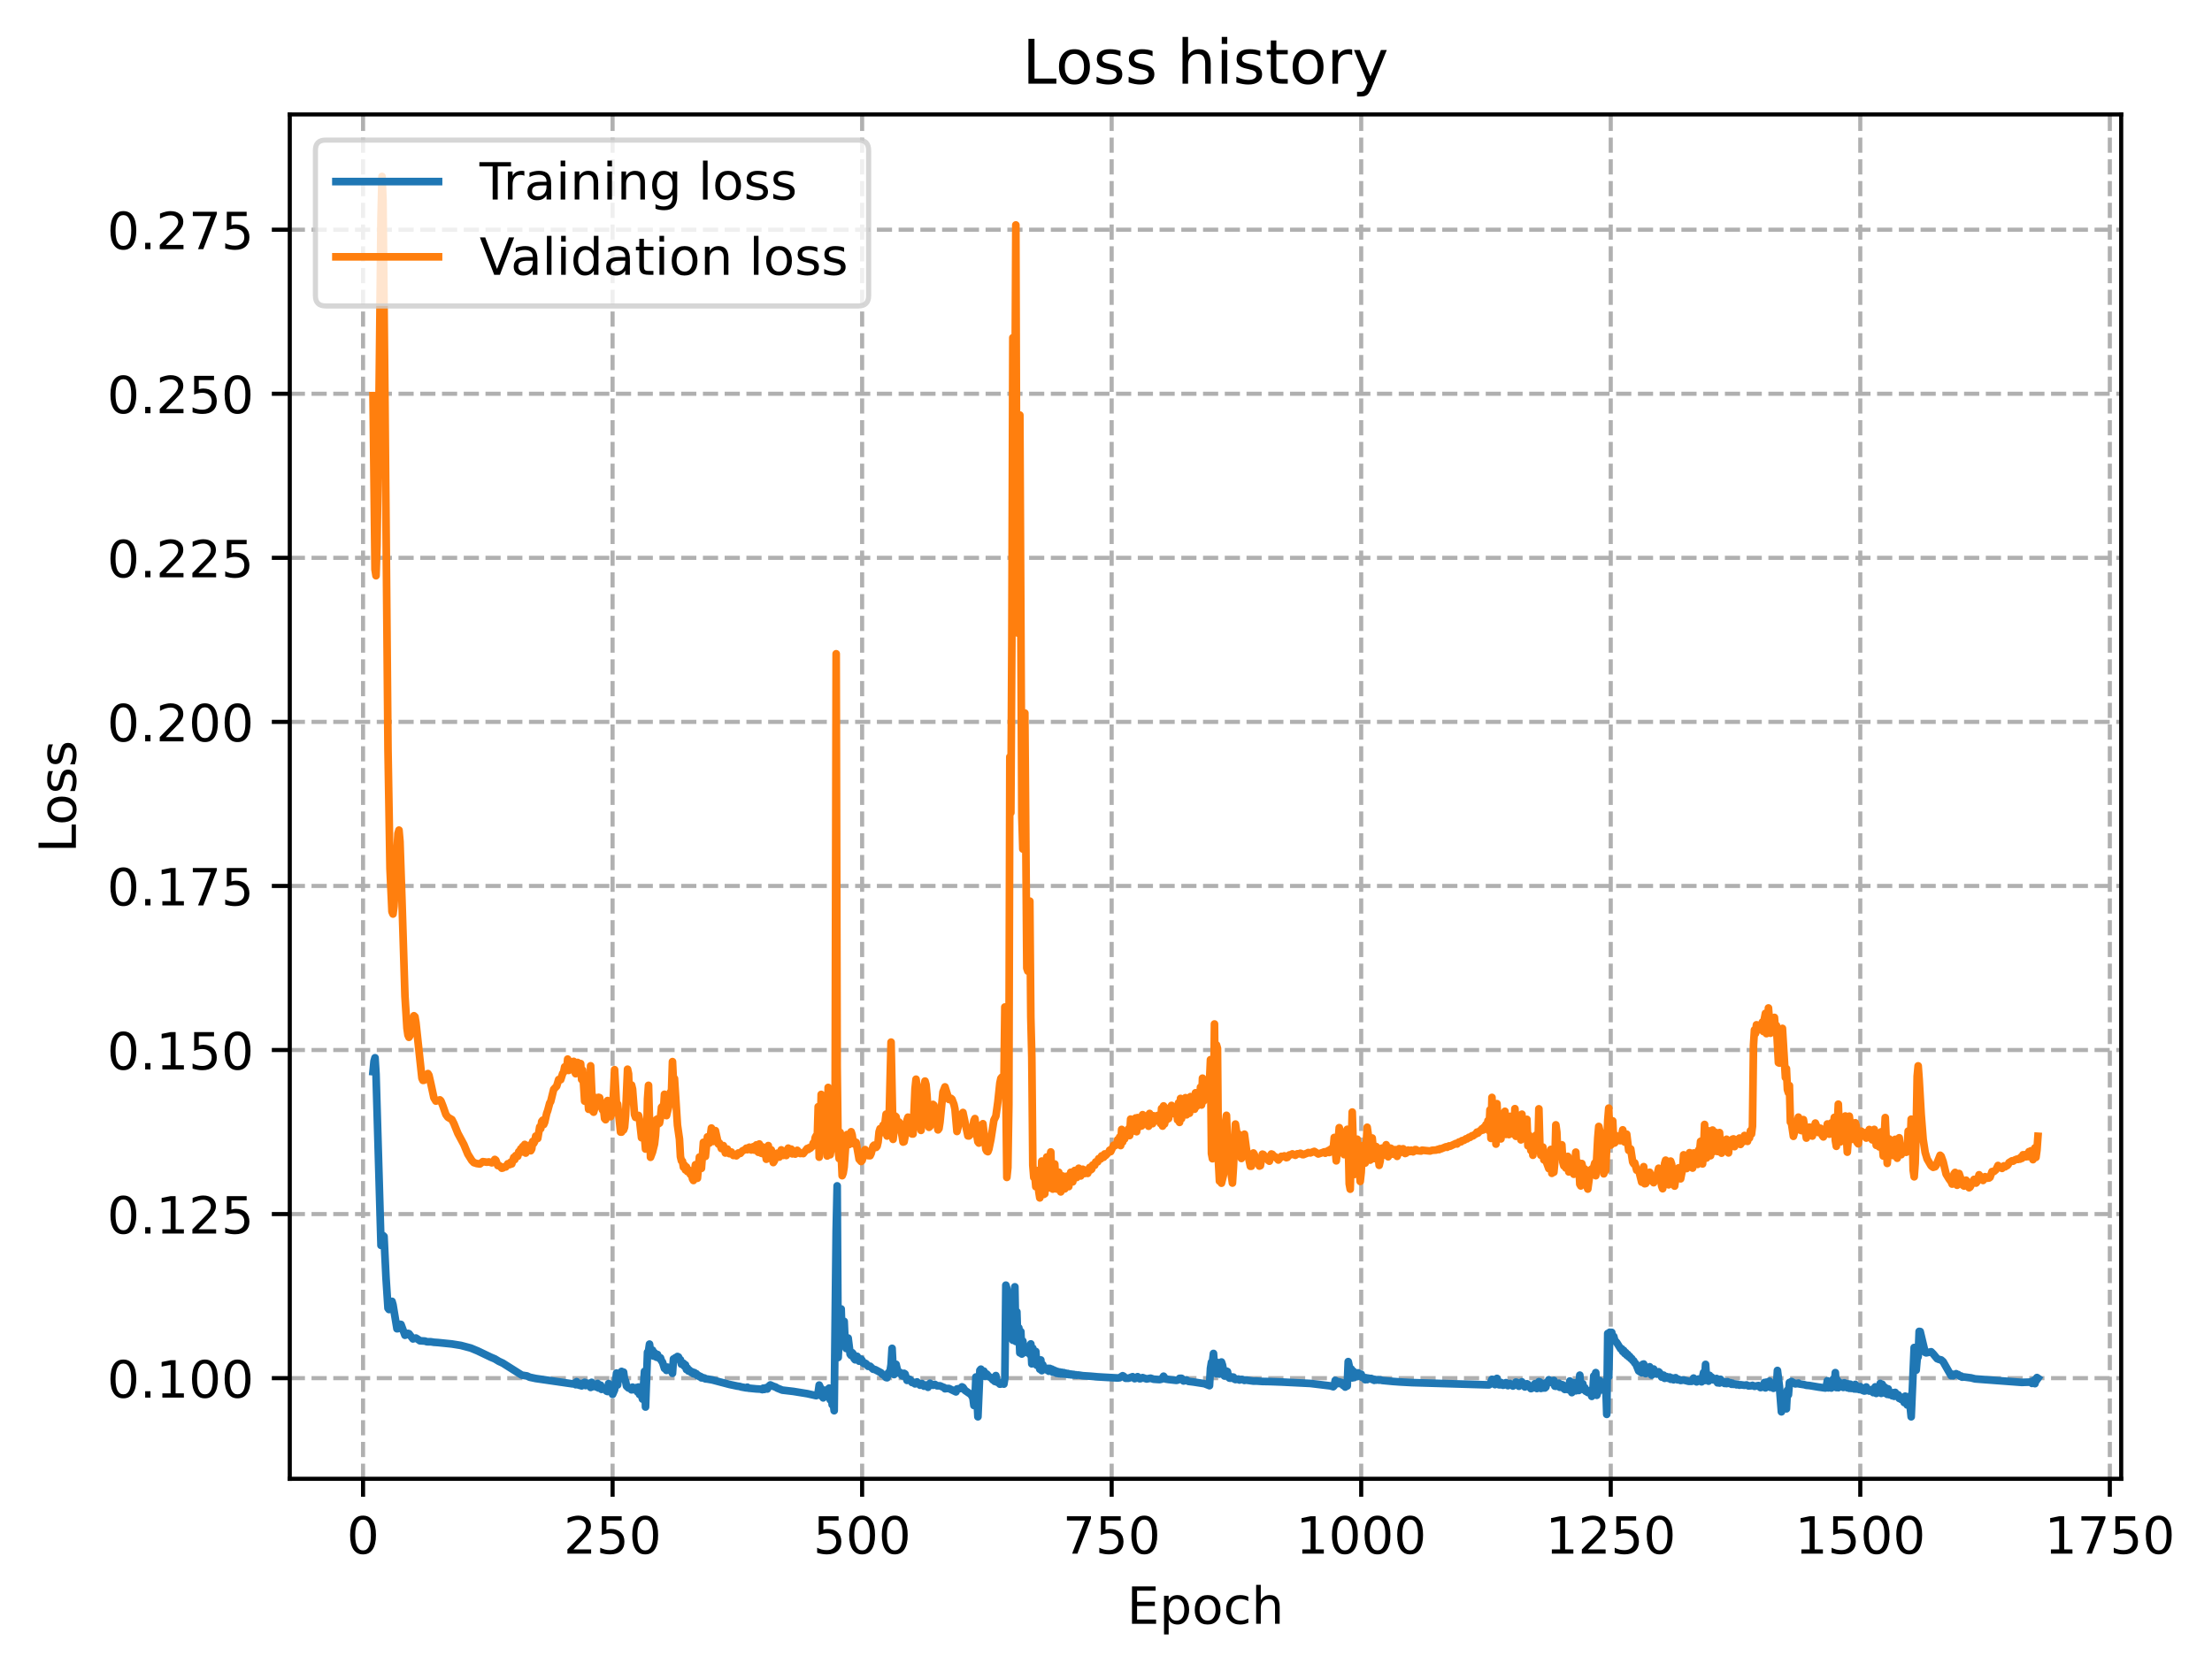 <?xml version="1.0" encoding="utf-8" standalone="no"?>
<!DOCTYPE svg PUBLIC "-//W3C//DTD SVG 1.1//EN"
  "http://www.w3.org/Graphics/SVG/1.1/DTD/svg11.dtd">
<!-- Created with matplotlib (https://matplotlib.org/) -->
<svg height="325.986pt" version="1.1" viewBox="0 0 431.332 325.986" width="431.332pt" xmlns="http://www.w3.org/2000/svg" xmlns:xlink="http://www.w3.org/1999/xlink">
 <defs>
  <style type="text/css">
*{stroke-linecap:butt;stroke-linejoin:round;}
  </style>
 </defs>
 <g id="figure_1">
  <g id="patch_1">
   <path d="M 0 325.986 
L 431.332 325.986 
L 431.332 0 
L 0 0 
z
" style="fill:#ffffff;"/>
  </g>
  <g id="axes_1">
   <g id="patch_2">
    <path d="M 56.506 288.43 
L 413.626 288.43 
L 413.626 22.318 
L 56.506 22.318 
z
" style="fill:#ffffff;"/>
   </g>
   <g id="matplotlib.axis_1">
    <g id="xtick_1">
     <g id="line2d_1">
      <path clip-path="url(#p2243ed26a8)" d="M 70.793 288.43 
L 70.793 22.318 
" style="fill:none;stroke:#b0b0b0;stroke-dasharray:2.96,1.28;stroke-dashoffset:0;stroke-width:0.8;"/>
     </g>
     <g id="line2d_2">
      <defs>
       <path d="M 0 0 
L 0 3.5 
" id="mf3c702b828" style="stroke:#000000;stroke-width:0.8;"/>
      </defs>
      <g>
       <use style="stroke:#000000;stroke-width:0.8;" x="70.793" xlink:href="#mf3c702b828" y="288.43"/>
      </g>
     </g>
     <g id="text_1">
      <!-- 0 -->
      <defs>
       <path d="M 31.781 66.406 
Q 24.172 66.406 20.328 58.906 
Q 16.5 51.422 16.5 36.375 
Q 16.5 21.391 20.328 13.891 
Q 24.172 6.391 31.781 6.391 
Q 39.453 6.391 43.281 13.891 
Q 47.125 21.391 47.125 36.375 
Q 47.125 51.422 43.281 58.906 
Q 39.453 66.406 31.781 66.406 
z
M 31.781 74.219 
Q 44.047 74.219 50.516 64.516 
Q 56.984 54.828 56.984 36.375 
Q 56.984 17.969 50.516 8.266 
Q 44.047 -1.422 31.781 -1.422 
Q 19.531 -1.422 13.062 8.266 
Q 6.594 17.969 6.594 36.375 
Q 6.594 54.828 13.062 64.516 
Q 19.531 74.219 31.781 74.219 
z
" id="DejaVuSans-48"/>
      </defs>
      <g transform="translate(67.611 303.029)scale(0.1 -0.1)">
       <use xlink:href="#DejaVuSans-48"/>
      </g>
     </g>
    </g>
    <g id="xtick_2">
     <g id="line2d_3">
      <path clip-path="url(#p2243ed26a8)" d="M 119.452 288.43 
L 119.452 22.318 
" style="fill:none;stroke:#b0b0b0;stroke-dasharray:2.96,1.28;stroke-dashoffset:0;stroke-width:0.8;"/>
     </g>
     <g id="line2d_4">
      <g>
       <use style="stroke:#000000;stroke-width:0.8;" x="119.452" xlink:href="#mf3c702b828" y="288.43"/>
      </g>
     </g>
     <g id="text_2">
      <!-- 250 -->
      <defs>
       <path d="M 19.188 8.297 
L 53.609 8.297 
L 53.609 0 
L 7.328 0 
L 7.328 8.297 
Q 12.938 14.109 22.625 23.891 
Q 32.328 33.688 34.812 36.531 
Q 39.547 41.844 41.422 45.531 
Q 43.312 49.219 43.312 52.781 
Q 43.312 58.594 39.234 62.25 
Q 35.156 65.922 28.609 65.922 
Q 23.969 65.922 18.812 64.312 
Q 13.672 62.703 7.812 59.422 
L 7.812 69.391 
Q 13.766 71.781 18.938 73 
Q 24.125 74.219 28.422 74.219 
Q 39.75 74.219 46.484 68.547 
Q 53.219 62.891 53.219 53.422 
Q 53.219 48.922 51.531 44.891 
Q 49.859 40.875 45.406 35.406 
Q 44.188 33.984 37.641 27.219 
Q 31.109 20.453 19.188 8.297 
z
" id="DejaVuSans-50"/>
       <path d="M 10.797 72.906 
L 49.516 72.906 
L 49.516 64.594 
L 19.828 64.594 
L 19.828 46.734 
Q 21.969 47.469 24.109 47.828 
Q 26.266 48.188 28.422 48.188 
Q 40.625 48.188 47.75 41.5 
Q 54.891 34.812 54.891 23.391 
Q 54.891 11.625 47.562 5.094 
Q 40.234 -1.422 26.906 -1.422 
Q 22.312 -1.422 17.547 -0.641 
Q 12.797 0.141 7.719 1.703 
L 7.719 11.625 
Q 12.109 9.234 16.797 8.062 
Q 21.484 6.891 26.703 6.891 
Q 35.156 6.891 40.078 11.328 
Q 45.016 15.766 45.016 23.391 
Q 45.016 31 40.078 35.438 
Q 35.156 39.891 26.703 39.891 
Q 22.75 39.891 18.812 39.016 
Q 14.891 38.141 10.797 36.281 
z
" id="DejaVuSans-53"/>
      </defs>
      <g transform="translate(109.908 303.029)scale(0.1 -0.1)">
       <use xlink:href="#DejaVuSans-50"/>
       <use x="63.623" xlink:href="#DejaVuSans-53"/>
       <use x="127.246" xlink:href="#DejaVuSans-48"/>
      </g>
     </g>
    </g>
    <g id="xtick_3">
     <g id="line2d_5">
      <path clip-path="url(#p2243ed26a8)" d="M 168.111 288.43 
L 168.111 22.318 
" style="fill:none;stroke:#b0b0b0;stroke-dasharray:2.96,1.28;stroke-dashoffset:0;stroke-width:0.8;"/>
     </g>
     <g id="line2d_6">
      <g>
       <use style="stroke:#000000;stroke-width:0.8;" x="168.111" xlink:href="#mf3c702b828" y="288.43"/>
      </g>
     </g>
     <g id="text_3">
      <!-- 500 -->
      <g transform="translate(158.567 303.029)scale(0.1 -0.1)">
       <use xlink:href="#DejaVuSans-53"/>
       <use x="63.623" xlink:href="#DejaVuSans-48"/>
       <use x="127.246" xlink:href="#DejaVuSans-48"/>
      </g>
     </g>
    </g>
    <g id="xtick_4">
     <g id="line2d_7">
      <path clip-path="url(#p2243ed26a8)" d="M 216.77 288.43 
L 216.77 22.318 
" style="fill:none;stroke:#b0b0b0;stroke-dasharray:2.96,1.28;stroke-dashoffset:0;stroke-width:0.8;"/>
     </g>
     <g id="line2d_8">
      <g>
       <use style="stroke:#000000;stroke-width:0.8;" x="216.77" xlink:href="#mf3c702b828" y="288.43"/>
      </g>
     </g>
     <g id="text_4">
      <!-- 750 -->
      <defs>
       <path d="M 8.203 72.906 
L 55.078 72.906 
L 55.078 68.703 
L 28.609 0 
L 18.312 0 
L 43.219 64.594 
L 8.203 64.594 
z
" id="DejaVuSans-55"/>
      </defs>
      <g transform="translate(207.227 303.029)scale(0.1 -0.1)">
       <use xlink:href="#DejaVuSans-55"/>
       <use x="63.623" xlink:href="#DejaVuSans-53"/>
       <use x="127.246" xlink:href="#DejaVuSans-48"/>
      </g>
     </g>
    </g>
    <g id="xtick_5">
     <g id="line2d_9">
      <path clip-path="url(#p2243ed26a8)" d="M 265.43 288.43 
L 265.43 22.318 
" style="fill:none;stroke:#b0b0b0;stroke-dasharray:2.96,1.28;stroke-dashoffset:0;stroke-width:0.8;"/>
     </g>
     <g id="line2d_10">
      <g>
       <use style="stroke:#000000;stroke-width:0.8;" x="265.43" xlink:href="#mf3c702b828" y="288.43"/>
      </g>
     </g>
     <g id="text_5">
      <!-- 1000 -->
      <defs>
       <path d="M 12.406 8.297 
L 28.516 8.297 
L 28.516 63.922 
L 10.984 60.406 
L 10.984 69.391 
L 28.422 72.906 
L 38.281 72.906 
L 38.281 8.297 
L 54.391 8.297 
L 54.391 0 
L 12.406 0 
z
" id="DejaVuSans-49"/>
      </defs>
      <g transform="translate(252.705 303.029)scale(0.1 -0.1)">
       <use xlink:href="#DejaVuSans-49"/>
       <use x="63.623" xlink:href="#DejaVuSans-48"/>
       <use x="127.246" xlink:href="#DejaVuSans-48"/>
       <use x="190.869" xlink:href="#DejaVuSans-48"/>
      </g>
     </g>
    </g>
    <g id="xtick_6">
     <g id="line2d_11">
      <path clip-path="url(#p2243ed26a8)" d="M 314.089 288.43 
L 314.089 22.318 
" style="fill:none;stroke:#b0b0b0;stroke-dasharray:2.96,1.28;stroke-dashoffset:0;stroke-width:0.8;"/>
     </g>
     <g id="line2d_12">
      <g>
       <use style="stroke:#000000;stroke-width:0.8;" x="314.089" xlink:href="#mf3c702b828" y="288.43"/>
      </g>
     </g>
     <g id="text_6">
      <!-- 1250 -->
      <g transform="translate(301.364 303.029)scale(0.1 -0.1)">
       <use xlink:href="#DejaVuSans-49"/>
       <use x="63.623" xlink:href="#DejaVuSans-50"/>
       <use x="127.246" xlink:href="#DejaVuSans-53"/>
       <use x="190.869" xlink:href="#DejaVuSans-48"/>
      </g>
     </g>
    </g>
    <g id="xtick_7">
     <g id="line2d_13">
      <path clip-path="url(#p2243ed26a8)" d="M 362.748 288.43 
L 362.748 22.318 
" style="fill:none;stroke:#b0b0b0;stroke-dasharray:2.96,1.28;stroke-dashoffset:0;stroke-width:0.8;"/>
     </g>
     <g id="line2d_14">
      <g>
       <use style="stroke:#000000;stroke-width:0.8;" x="362.748" xlink:href="#mf3c702b828" y="288.43"/>
      </g>
     </g>
     <g id="text_7">
      <!-- 1500 -->
      <g transform="translate(350.023 303.029)scale(0.1 -0.1)">
       <use xlink:href="#DejaVuSans-49"/>
       <use x="63.623" xlink:href="#DejaVuSans-53"/>
       <use x="127.246" xlink:href="#DejaVuSans-48"/>
       <use x="190.869" xlink:href="#DejaVuSans-48"/>
      </g>
     </g>
    </g>
    <g id="xtick_8">
     <g id="line2d_15">
      <path clip-path="url(#p2243ed26a8)" d="M 411.407 288.43 
L 411.407 22.318 
" style="fill:none;stroke:#b0b0b0;stroke-dasharray:2.96,1.28;stroke-dashoffset:0;stroke-width:0.8;"/>
     </g>
     <g id="line2d_16">
      <g>
       <use style="stroke:#000000;stroke-width:0.8;" x="411.407" xlink:href="#mf3c702b828" y="288.43"/>
      </g>
     </g>
     <g id="text_8">
      <!-- 1750 -->
      <g transform="translate(398.682 303.029)scale(0.1 -0.1)">
       <use xlink:href="#DejaVuSans-49"/>
       <use x="63.623" xlink:href="#DejaVuSans-55"/>
       <use x="127.246" xlink:href="#DejaVuSans-53"/>
       <use x="190.869" xlink:href="#DejaVuSans-48"/>
      </g>
     </g>
    </g>
    <g id="text_9">
     <!-- Epoch -->
     <defs>
      <path d="M 9.812 72.906 
L 55.906 72.906 
L 55.906 64.594 
L 19.672 64.594 
L 19.672 43.016 
L 54.391 43.016 
L 54.391 34.719 
L 19.672 34.719 
L 19.672 8.297 
L 56.781 8.297 
L 56.781 0 
L 9.812 0 
z
" id="DejaVuSans-69"/>
      <path d="M 18.109 8.203 
L 18.109 -20.797 
L 9.078 -20.797 
L 9.078 54.688 
L 18.109 54.688 
L 18.109 46.391 
Q 20.953 51.266 25.266 53.625 
Q 29.594 56 35.594 56 
Q 45.562 56 51.781 48.094 
Q 58.016 40.188 58.016 27.297 
Q 58.016 14.406 51.781 6.484 
Q 45.562 -1.422 35.594 -1.422 
Q 29.594 -1.422 25.266 0.953 
Q 20.953 3.328 18.109 8.203 
z
M 48.688 27.297 
Q 48.688 37.203 44.609 42.844 
Q 40.531 48.484 33.406 48.484 
Q 26.266 48.484 22.188 42.844 
Q 18.109 37.203 18.109 27.297 
Q 18.109 17.391 22.188 11.75 
Q 26.266 6.109 33.406 6.109 
Q 40.531 6.109 44.609 11.75 
Q 48.688 17.391 48.688 27.297 
z
" id="DejaVuSans-112"/>
      <path d="M 30.609 48.391 
Q 23.391 48.391 19.188 42.75 
Q 14.984 37.109 14.984 27.297 
Q 14.984 17.484 19.156 11.844 
Q 23.344 6.203 30.609 6.203 
Q 37.797 6.203 41.984 11.859 
Q 46.188 17.531 46.188 27.297 
Q 46.188 37.016 41.984 42.703 
Q 37.797 48.391 30.609 48.391 
z
M 30.609 56 
Q 42.328 56 49.016 48.375 
Q 55.719 40.766 55.719 27.297 
Q 55.719 13.875 49.016 6.219 
Q 42.328 -1.422 30.609 -1.422 
Q 18.844 -1.422 12.172 6.219 
Q 5.516 13.875 5.516 27.297 
Q 5.516 40.766 12.172 48.375 
Q 18.844 56 30.609 56 
z
" id="DejaVuSans-111"/>
      <path d="M 48.781 52.594 
L 48.781 44.188 
Q 44.969 46.297 41.141 47.344 
Q 37.312 48.391 33.406 48.391 
Q 24.656 48.391 19.812 42.844 
Q 14.984 37.312 14.984 27.297 
Q 14.984 17.281 19.812 11.734 
Q 24.656 6.203 33.406 6.203 
Q 37.312 6.203 41.141 7.25 
Q 44.969 8.297 48.781 10.406 
L 48.781 2.094 
Q 45.016 0.344 40.984 -0.531 
Q 36.969 -1.422 32.422 -1.422 
Q 20.062 -1.422 12.781 6.344 
Q 5.516 14.109 5.516 27.297 
Q 5.516 40.672 12.859 48.328 
Q 20.219 56 33.016 56 
Q 37.156 56 41.109 55.141 
Q 45.062 54.297 48.781 52.594 
z
" id="DejaVuSans-99"/>
      <path d="M 54.891 33.016 
L 54.891 0 
L 45.906 0 
L 45.906 32.719 
Q 45.906 40.484 42.875 44.328 
Q 39.844 48.188 33.797 48.188 
Q 26.516 48.188 22.312 43.547 
Q 18.109 38.922 18.109 30.906 
L 18.109 0 
L 9.078 0 
L 9.078 75.984 
L 18.109 75.984 
L 18.109 46.188 
Q 21.344 51.125 25.703 53.562 
Q 30.078 56 35.797 56 
Q 45.219 56 50.047 50.172 
Q 54.891 44.344 54.891 33.016 
z
" id="DejaVuSans-104"/>
     </defs>
     <g transform="translate(219.755 316.707)scale(0.1 -0.1)">
      <use xlink:href="#DejaVuSans-69"/>
      <use x="63.184" xlink:href="#DejaVuSans-112"/>
      <use x="126.66" xlink:href="#DejaVuSans-111"/>
      <use x="187.842" xlink:href="#DejaVuSans-99"/>
      <use x="242.822" xlink:href="#DejaVuSans-104"/>
     </g>
    </g>
   </g>
   <g id="matplotlib.axis_2">
    <g id="ytick_1">
     <g id="line2d_17">
      <path clip-path="url(#p2243ed26a8)" d="M 56.506 268.792 
L 413.626 268.792 
" style="fill:none;stroke:#b0b0b0;stroke-dasharray:2.96,1.28;stroke-dashoffset:0;stroke-width:0.8;"/>
     </g>
     <g id="line2d_18">
      <defs>
       <path d="M 0 0 
L -3.5 0 
" id="m353446e462" style="stroke:#000000;stroke-width:0.8;"/>
      </defs>
      <g>
       <use style="stroke:#000000;stroke-width:0.8;" x="56.506" xlink:href="#m353446e462" y="268.792"/>
      </g>
     </g>
     <g id="text_10">
      <!-- 0.100 -->
      <defs>
       <path d="M 10.688 12.406 
L 21 12.406 
L 21 0 
L 10.688 0 
z
" id="DejaVuSans-46"/>
      </defs>
      <g transform="translate(20.878 272.591)scale(0.1 -0.1)">
       <use xlink:href="#DejaVuSans-48"/>
       <use x="63.623" xlink:href="#DejaVuSans-46"/>
       <use x="95.41" xlink:href="#DejaVuSans-49"/>
       <use x="159.033" xlink:href="#DejaVuSans-48"/>
       <use x="222.656" xlink:href="#DejaVuSans-48"/>
      </g>
     </g>
    </g>
    <g id="ytick_2">
     <g id="line2d_19">
      <path clip-path="url(#p2243ed26a8)" d="M 56.506 236.793 
L 413.626 236.793 
" style="fill:none;stroke:#b0b0b0;stroke-dasharray:2.96,1.28;stroke-dashoffset:0;stroke-width:0.8;"/>
     </g>
     <g id="line2d_20">
      <g>
       <use style="stroke:#000000;stroke-width:0.8;" x="56.506" xlink:href="#m353446e462" y="236.793"/>
      </g>
     </g>
     <g id="text_11">
      <!-- 0.125 -->
      <g transform="translate(20.878 240.592)scale(0.1 -0.1)">
       <use xlink:href="#DejaVuSans-48"/>
       <use x="63.623" xlink:href="#DejaVuSans-46"/>
       <use x="95.41" xlink:href="#DejaVuSans-49"/>
       <use x="159.033" xlink:href="#DejaVuSans-50"/>
       <use x="222.656" xlink:href="#DejaVuSans-53"/>
      </g>
     </g>
    </g>
    <g id="ytick_3">
     <g id="line2d_21">
      <path clip-path="url(#p2243ed26a8)" d="M 56.506 204.794 
L 413.626 204.794 
" style="fill:none;stroke:#b0b0b0;stroke-dasharray:2.96,1.28;stroke-dashoffset:0;stroke-width:0.8;"/>
     </g>
     <g id="line2d_22">
      <g>
       <use style="stroke:#000000;stroke-width:0.8;" x="56.506" xlink:href="#m353446e462" y="204.794"/>
      </g>
     </g>
     <g id="text_12">
      <!-- 0.150 -->
      <g transform="translate(20.878 208.593)scale(0.1 -0.1)">
       <use xlink:href="#DejaVuSans-48"/>
       <use x="63.623" xlink:href="#DejaVuSans-46"/>
       <use x="95.41" xlink:href="#DejaVuSans-49"/>
       <use x="159.033" xlink:href="#DejaVuSans-53"/>
       <use x="222.656" xlink:href="#DejaVuSans-48"/>
      </g>
     </g>
    </g>
    <g id="ytick_4">
     <g id="line2d_23">
      <path clip-path="url(#p2243ed26a8)" d="M 56.506 172.795 
L 413.626 172.795 
" style="fill:none;stroke:#b0b0b0;stroke-dasharray:2.96,1.28;stroke-dashoffset:0;stroke-width:0.8;"/>
     </g>
     <g id="line2d_24">
      <g>
       <use style="stroke:#000000;stroke-width:0.8;" x="56.506" xlink:href="#m353446e462" y="172.795"/>
      </g>
     </g>
     <g id="text_13">
      <!-- 0.175 -->
      <g transform="translate(20.878 176.594)scale(0.1 -0.1)">
       <use xlink:href="#DejaVuSans-48"/>
       <use x="63.623" xlink:href="#DejaVuSans-46"/>
       <use x="95.41" xlink:href="#DejaVuSans-49"/>
       <use x="159.033" xlink:href="#DejaVuSans-55"/>
       <use x="222.656" xlink:href="#DejaVuSans-53"/>
      </g>
     </g>
    </g>
    <g id="ytick_5">
     <g id="line2d_25">
      <path clip-path="url(#p2243ed26a8)" d="M 56.506 140.796 
L 413.626 140.796 
" style="fill:none;stroke:#b0b0b0;stroke-dasharray:2.96,1.28;stroke-dashoffset:0;stroke-width:0.8;"/>
     </g>
     <g id="line2d_26">
      <g>
       <use style="stroke:#000000;stroke-width:0.8;" x="56.506" xlink:href="#m353446e462" y="140.796"/>
      </g>
     </g>
     <g id="text_14">
      <!-- 0.200 -->
      <g transform="translate(20.878 144.595)scale(0.1 -0.1)">
       <use xlink:href="#DejaVuSans-48"/>
       <use x="63.623" xlink:href="#DejaVuSans-46"/>
       <use x="95.41" xlink:href="#DejaVuSans-50"/>
       <use x="159.033" xlink:href="#DejaVuSans-48"/>
       <use x="222.656" xlink:href="#DejaVuSans-48"/>
      </g>
     </g>
    </g>
    <g id="ytick_6">
     <g id="line2d_27">
      <path clip-path="url(#p2243ed26a8)" d="M 56.506 108.797 
L 413.626 108.797 
" style="fill:none;stroke:#b0b0b0;stroke-dasharray:2.96,1.28;stroke-dashoffset:0;stroke-width:0.8;"/>
     </g>
     <g id="line2d_28">
      <g>
       <use style="stroke:#000000;stroke-width:0.8;" x="56.506" xlink:href="#m353446e462" y="108.797"/>
      </g>
     </g>
     <g id="text_15">
      <!-- 0.225 -->
      <g transform="translate(20.878 112.596)scale(0.1 -0.1)">
       <use xlink:href="#DejaVuSans-48"/>
       <use x="63.623" xlink:href="#DejaVuSans-46"/>
       <use x="95.41" xlink:href="#DejaVuSans-50"/>
       <use x="159.033" xlink:href="#DejaVuSans-50"/>
       <use x="222.656" xlink:href="#DejaVuSans-53"/>
      </g>
     </g>
    </g>
    <g id="ytick_7">
     <g id="line2d_29">
      <path clip-path="url(#p2243ed26a8)" d="M 56.506 76.798 
L 413.626 76.798 
" style="fill:none;stroke:#b0b0b0;stroke-dasharray:2.96,1.28;stroke-dashoffset:0;stroke-width:0.8;"/>
     </g>
     <g id="line2d_30">
      <g>
       <use style="stroke:#000000;stroke-width:0.8;" x="56.506" xlink:href="#m353446e462" y="76.798"/>
      </g>
     </g>
     <g id="text_16">
      <!-- 0.250 -->
      <g transform="translate(20.878 80.597)scale(0.1 -0.1)">
       <use xlink:href="#DejaVuSans-48"/>
       <use x="63.623" xlink:href="#DejaVuSans-46"/>
       <use x="95.41" xlink:href="#DejaVuSans-50"/>
       <use x="159.033" xlink:href="#DejaVuSans-53"/>
       <use x="222.656" xlink:href="#DejaVuSans-48"/>
      </g>
     </g>
    </g>
    <g id="ytick_8">
     <g id="line2d_31">
      <path clip-path="url(#p2243ed26a8)" d="M 56.506 44.798 
L 413.626 44.798 
" style="fill:none;stroke:#b0b0b0;stroke-dasharray:2.96,1.28;stroke-dashoffset:0;stroke-width:0.8;"/>
     </g>
     <g id="line2d_32">
      <g>
       <use style="stroke:#000000;stroke-width:0.8;" x="56.506" xlink:href="#m353446e462" y="44.798"/>
      </g>
     </g>
     <g id="text_17">
      <!-- 0.275 -->
      <g transform="translate(20.878 48.598)scale(0.1 -0.1)">
       <use xlink:href="#DejaVuSans-48"/>
       <use x="63.623" xlink:href="#DejaVuSans-46"/>
       <use x="95.41" xlink:href="#DejaVuSans-50"/>
       <use x="159.033" xlink:href="#DejaVuSans-55"/>
       <use x="222.656" xlink:href="#DejaVuSans-53"/>
      </g>
     </g>
    </g>
    <g id="text_18">
     <!-- Loss -->
     <defs>
      <path d="M 9.812 72.906 
L 19.672 72.906 
L 19.672 8.297 
L 55.172 8.297 
L 55.172 0 
L 9.812 0 
z
" id="DejaVuSans-76"/>
      <path d="M 44.281 53.078 
L 44.281 44.578 
Q 40.484 46.531 36.375 47.5 
Q 32.281 48.484 27.875 48.484 
Q 21.188 48.484 17.844 46.438 
Q 14.5 44.391 14.5 40.281 
Q 14.5 37.156 16.891 35.375 
Q 19.281 33.594 26.516 31.984 
L 29.594 31.297 
Q 39.156 29.25 43.188 25.516 
Q 47.219 21.781 47.219 15.094 
Q 47.219 7.469 41.188 3.016 
Q 35.156 -1.422 24.609 -1.422 
Q 20.219 -1.422 15.453 -0.562 
Q 10.688 0.297 5.422 2 
L 5.422 11.281 
Q 10.406 8.688 15.234 7.391 
Q 20.062 6.109 24.812 6.109 
Q 31.156 6.109 34.562 8.281 
Q 37.984 10.453 37.984 14.406 
Q 37.984 18.062 35.516 20.016 
Q 33.062 21.969 24.703 23.781 
L 21.578 24.516 
Q 13.234 26.266 9.516 29.906 
Q 5.812 33.547 5.812 39.891 
Q 5.812 47.609 11.281 51.797 
Q 16.75 56 26.812 56 
Q 31.781 56 36.172 55.266 
Q 40.578 54.547 44.281 53.078 
z
" id="DejaVuSans-115"/>
     </defs>
     <g transform="translate(14.798 166.341)rotate(-90)scale(0.1 -0.1)">
      <use xlink:href="#DejaVuSans-76"/>
      <use x="53.963" xlink:href="#DejaVuSans-111"/>
      <use x="115.145" xlink:href="#DejaVuSans-115"/>
      <use x="167.244" xlink:href="#DejaVuSans-115"/>
     </g>
    </g>
   </g>
   <g id="line2d_33">
    <path clip-path="url(#p2243ed26a8)" d="M 72.739 209.02 
L 72.934 206.984 
L 73.128 206.31 
L 73.323 209.49 
L 74.296 242.9 
L 74.491 242.628 
L 74.685 240.974 
L 74.88 241.154 
L 75.269 249.18 
L 75.659 255.147 
L 75.853 255.407 
L 76.242 253.927 
L 76.437 253.818 
L 76.632 254.493 
L 77.41 259.16 
L 77.605 259.138 
L 77.994 258.291 
L 78.189 258.323 
L 78.967 260.43 
L 79.162 260.364 
L 79.551 260.067 
L 79.746 260.125 
L 80.524 261.142 
L 80.914 261.033 
L 81.108 260.976 
L 81.498 261.226 
L 81.887 261.508 
L 82.86 261.563 
L 83.249 261.7 
L 84.028 261.706 
L 84.612 261.8 
L 85.39 261.853 
L 88.115 262.131 
L 89.867 262.413 
L 91.813 262.93 
L 93.176 263.497 
L 95.706 264.709 
L 96.485 265.035 
L 97.263 265.504 
L 98.042 265.866 
L 101.74 268.203 
L 102.518 268.331 
L 102.713 268.348 
L 103.297 268.617 
L 104.465 268.867 
L 111.666 269.912 
L 112.056 269.756 
L 112.25 270.071 
L 112.445 269.489 
L 112.64 270.095 
L 112.834 269.879 
L 113.029 270.201 
L 113.223 269.837 
L 113.418 270.306 
L 113.807 269.742 
L 114.002 269.608 
L 114.197 270.243 
L 114.391 269.745 
L 114.586 269.891 
L 114.781 269.803 
L 114.975 269.861 
L 115.17 270.605 
L 115.364 269.615 
L 115.559 270.469 
L 115.948 269.952 
L 116.143 270.393 
L 116.338 270.551 
L 116.532 269.837 
L 116.727 270.718 
L 117.116 270.161 
L 117.311 270.986 
L 117.505 270.629 
L 117.7 270.903 
L 118.089 271.016 
L 118.284 271.329 
L 118.479 271.404 
L 118.673 269.861 
L 118.868 270.595 
L 119.063 270.759 
L 119.452 271.963 
L 119.841 271.069 
L 120.23 267.802 
L 120.425 270.128 
L 120.62 268.239 
L 120.814 268.538 
L 121.204 267.482 
L 121.398 268.346 
L 121.593 267.628 
L 121.788 269.078 
L 121.982 269.359 
L 122.177 270.365 
L 122.566 270.726 
L 122.761 270.642 
L 122.955 270.712 
L 123.15 271.077 
L 123.345 270.554 
L 123.539 271.039 
L 123.734 270.792 
L 123.929 270.822 
L 124.123 270.624 
L 124.318 271.491 
L 124.512 270.526 
L 124.707 271.987 
L 124.902 271.592 
L 125.291 272.886 
L 125.68 267.474 
L 125.875 274.426 
L 126.264 263.742 
L 126.459 263.532 
L 126.653 262.16 
L 126.848 263.653 
L 127.043 263.879 
L 127.237 263.34 
L 127.432 264.494 
L 127.627 263.839 
L 127.821 264.076 
L 128.016 264.715 
L 128.211 264.182 
L 128.405 264.746 
L 128.6 264.968 
L 128.794 264.838 
L 128.989 265.436 
L 129.184 265.669 
L 129.573 266.905 
L 129.768 266.745 
L 129.962 267.28 
L 130.157 266.646 
L 130.546 266.834 
L 130.935 267.449 
L 131.13 267.851 
L 131.325 265.048 
L 131.519 265.184 
L 131.714 264.803 
L 131.909 265.085 
L 132.103 264.571 
L 132.298 264.661 
L 132.493 265.136 
L 132.687 265.208 
L 132.882 266.085 
L 133.271 265.891 
L 133.466 266.487 
L 133.66 266.2 
L 133.855 267.115 
L 134.05 266.837 
L 134.244 267.408 
L 134.439 267.241 
L 134.828 267.713 
L 135.023 267.585 
L 135.217 267.935 
L 135.412 267.72 
L 135.607 268.052 
L 135.801 267.947 
L 135.996 268.315 
L 136.191 268.265 
L 136.385 268.504 
L 136.58 268.45 
L 136.775 268.74 
L 136.969 268.658 
L 137.164 268.797 
L 137.358 268.772 
L 137.553 268.941 
L 137.942 268.973 
L 138.916 269.147 
L 142.224 270.021 
L 143.781 270.351 
L 144.171 270.4 
L 144.56 270.518 
L 145.533 270.693 
L 145.728 270.559 
L 145.922 270.742 
L 147.48 270.893 
L 148.258 270.932 
L 148.647 271.037 
L 148.842 270.751 
L 149.037 270.994 
L 149.426 270.639 
L 149.621 270.911 
L 150.01 270.278 
L 150.205 270.118 
L 150.983 270.464 
L 151.178 270.494 
L 151.567 270.74 
L 152.54 271.13 
L 154.681 271.381 
L 157.406 271.822 
L 159.158 272.213 
L 159.352 272.092 
L 159.547 271.519 
L 159.742 270.148 
L 159.936 270.559 
L 160.131 272.258 
L 160.326 271.267 
L 160.52 272.644 
L 160.715 271.131 
L 160.91 272.162 
L 161.104 272.219 
L 161.493 270.936 
L 161.688 270.738 
L 161.883 273.016 
L 162.077 271.253 
L 162.272 273.979 
L 162.467 273.479 
L 162.661 275.144 
L 163.051 240.126 
L 163.245 231.291 
L 163.44 264.773 
L 163.829 256.976 
L 164.024 255.3 
L 164.218 261.454 
L 164.413 258.667 
L 164.608 257.717 
L 164.802 261.915 
L 164.997 263.01 
L 165.192 261.276 
L 165.386 260.979 
L 165.775 264.123 
L 165.97 264.375 
L 166.165 263.819 
L 166.359 264.048 
L 166.554 264.997 
L 166.749 265.213 
L 167.138 264.541 
L 167.527 265.488 
L 167.916 265.087 
L 168.111 265.348 
L 168.306 265.827 
L 168.5 265.965 
L 168.695 265.878 
L 168.89 265.982 
L 169.279 266.49 
L 169.668 266.471 
L 170.252 267.048 
L 170.641 267.128 
L 171.809 267.754 
L 172.004 268.015 
L 172.393 268.234 
L 172.782 268.673 
L 172.977 268.716 
L 173.172 267.831 
L 173.561 267.398 
L 173.756 266.187 
L 173.95 262.982 
L 174.145 266.821 
L 174.339 268.098 
L 174.534 266.588 
L 174.729 266.094 
L 175.118 267.781 
L 175.313 267.644 
L 175.507 267.673 
L 175.702 267.864 
L 175.897 268.331 
L 176.091 268.378 
L 176.286 267.854 
L 176.481 267.974 
L 176.87 269.23 
L 177.064 269.183 
L 177.259 269.001 
L 177.454 269.074 
L 177.843 269.649 
L 178.038 269.563 
L 178.427 269.912 
L 178.816 269.525 
L 179.4 270.163 
L 179.789 269.848 
L 180.179 270.36 
L 180.568 270.126 
L 180.957 270.579 
L 181.346 269.795 
L 181.93 270.184 
L 182.32 270.023 
L 182.709 270.285 
L 183.293 270.289 
L 183.877 270.551 
L 184.071 270.611 
L 184.266 270.864 
L 184.655 270.814 
L 185.045 270.815 
L 186.407 271.474 
L 186.602 270.908 
L 186.991 270.844 
L 187.38 270.807 
L 187.575 270.497 
L 187.769 270.594 
L 188.159 271.177 
L 189.327 271.978 
L 189.716 272.641 
L 189.91 274.129 
L 190.105 273.098 
L 190.3 268.57 
L 190.689 276.331 
L 191.078 267.269 
L 191.273 267.047 
L 191.468 267.39 
L 191.857 267.432 
L 192.051 268.448 
L 192.246 267.906 
L 192.441 268.01 
L 192.83 268.494 
L 193.219 268.679 
L 193.609 269.142 
L 193.803 269.23 
L 193.998 269.442 
L 194.192 268.294 
L 194.387 269.573 
L 194.582 269.515 
L 194.971 269.969 
L 195.166 269.948 
L 195.555 269.609 
L 195.75 269.957 
L 195.944 268.758 
L 196.139 250.66 
L 196.333 251.326 
L 196.917 260.915 
L 197.112 257.904 
L 197.307 258.547 
L 197.501 261.405 
L 197.696 253.533 
L 197.891 250.982 
L 198.085 261.644 
L 198.28 255.846 
L 198.474 261.791 
L 198.669 258.982 
L 198.864 263.867 
L 199.058 259.714 
L 199.253 264.091 
L 199.448 261.554 
L 199.642 263.143 
L 199.837 263.795 
L 200.032 262.786 
L 200.226 263.729 
L 200.421 262.968 
L 200.615 263.321 
L 200.81 264.177 
L 201.005 262.118 
L 201.199 266.005 
L 201.394 262.955 
L 201.783 265.976 
L 201.978 263.593 
L 202.173 266.295 
L 202.367 265.484 
L 202.562 265.199 
L 202.757 267.054 
L 202.951 265.246 
L 203.146 267.333 
L 203.34 266.181 
L 203.535 267.073 
L 203.73 266.919 
L 203.924 266.96 
L 204.119 267.206 
L 204.314 266.885 
L 204.508 267.441 
L 204.703 266.895 
L 204.898 267.422 
L 205.092 267.038 
L 205.287 267.628 
L 205.481 267.216 
L 205.676 267.706 
L 205.871 267.388 
L 206.065 267.858 
L 206.26 267.521 
L 206.455 267.923 
L 206.649 267.601 
L 206.844 267.962 
L 207.039 267.662 
L 207.233 267.981 
L 207.428 267.718 
L 207.622 268.007 
L 207.817 267.828 
L 208.012 268.052 
L 208.206 267.885 
L 208.401 268.1 
L 208.596 267.976 
L 208.79 268.145 
L 208.985 268.027 
L 209.18 268.178 
L 209.374 268.072 
L 209.569 268.205 
L 209.763 268.135 
L 209.958 268.231 
L 210.153 268.174 
L 210.542 268.226 
L 211.126 268.319 
L 212.683 268.419 
L 214.045 268.541 
L 215.797 268.645 
L 217.938 268.76 
L 218.327 268.717 
L 218.911 268.326 
L 219.106 268.426 
L 219.495 268.82 
L 220.079 268.81 
L 220.858 268.515 
L 221.247 268.898 
L 221.442 268.837 
L 221.831 268.513 
L 222.22 268.912 
L 222.415 268.898 
L 222.804 268.691 
L 223.583 268.957 
L 224.361 268.807 
L 224.945 269.004 
L 226.113 269.081 
L 226.502 268.989 
L 226.891 268.418 
L 227.281 268.967 
L 227.865 269.059 
L 229.422 269.232 
L 229.811 269.105 
L 230.006 268.838 
L 230.395 268.834 
L 230.784 269.343 
L 231.174 269.262 
L 231.368 269.159 
L 231.757 269.429 
L 232.731 269.546 
L 234.872 269.878 
L 235.845 270.264 
L 236.039 266.9 
L 236.234 265.695 
L 236.429 265.582 
L 236.623 263.98 
L 236.818 266.641 
L 237.013 266.701 
L 237.207 267.941 
L 237.402 265.737 
L 237.597 267.513 
L 237.791 268.004 
L 237.986 265.851 
L 238.18 265.648 
L 238.375 266.233 
L 238.764 268.377 
L 238.959 268.021 
L 239.154 267.428 
L 239.348 267.514 
L 239.543 268.5 
L 239.738 268.787 
L 239.932 268.808 
L 240.127 268.556 
L 240.516 268.597 
L 240.711 268.986 
L 240.905 269.07 
L 241.489 268.974 
L 241.684 269.159 
L 242.073 269.04 
L 242.268 269.049 
L 242.657 269.237 
L 242.852 269.155 
L 244.409 269.369 
L 244.993 269.361 
L 246.161 269.443 
L 247.718 269.471 
L 249.859 269.55 
L 255.503 269.829 
L 259.396 270.299 
L 259.98 270.47 
L 260.174 270.268 
L 260.369 269.235 
L 260.564 269.332 
L 260.758 269.786 
L 260.953 269.842 
L 261.148 269.508 
L 261.342 269.869 
L 261.537 269.63 
L 261.732 269.747 
L 261.926 270.226 
L 262.121 270.068 
L 262.315 270.534 
L 262.51 269.819 
L 262.705 270.325 
L 262.899 265.571 
L 263.094 266.457 
L 263.289 267.914 
L 263.483 267.012 
L 263.678 268.748 
L 263.873 267.428 
L 264.067 268.678 
L 264.262 267.72 
L 264.456 267.948 
L 264.651 268.469 
L 264.846 267.769 
L 265.04 268.245 
L 265.235 268.425 
L 265.43 268.025 
L 265.624 268.665 
L 265.819 268.562 
L 266.014 268.665 
L 266.208 269.102 
L 266.403 268.725 
L 266.597 269.082 
L 266.792 268.796 
L 267.181 268.885 
L 267.376 268.854 
L 267.571 269.062 
L 267.765 268.982 
L 267.96 269.221 
L 268.155 269.062 
L 268.349 269.174 
L 268.738 269.101 
L 268.933 269.188 
L 269.128 269.116 
L 269.517 269.241 
L 271.658 269.443 
L 273.02 269.54 
L 275.356 269.668 
L 290.343 270.11 
L 290.538 269.997 
L 290.927 269.033 
L 291.122 269.068 
L 291.511 270.057 
L 291.9 268.846 
L 292.29 270.085 
L 292.484 270.094 
L 292.679 269.642 
L 292.873 269.754 
L 293.068 270.178 
L 293.263 270.135 
L 293.457 269.789 
L 293.652 269.677 
L 294.041 270.259 
L 294.431 269.837 
L 295.014 270.335 
L 295.209 270.214 
L 295.598 269.567 
L 295.793 269.631 
L 295.988 270.217 
L 296.182 270.375 
L 296.377 270.159 
L 296.766 269.523 
L 297.35 270.511 
L 297.545 270.36 
L 297.739 269.896 
L 297.934 270.005 
L 298.518 270.838 
L 298.713 270.778 
L 298.907 270.588 
L 299.296 269.882 
L 299.686 270.819 
L 300.075 269.486 
L 300.27 269.55 
L 300.464 270.798 
L 300.659 270.522 
L 300.854 270.727 
L 301.048 269.863 
L 301.243 270.714 
L 301.437 270.536 
L 301.632 269.585 
L 301.827 269.741 
L 302.021 269.109 
L 302.411 269.648 
L 302.8 269.569 
L 302.995 269.236 
L 303.189 270.359 
L 303.384 270.379 
L 303.578 269.926 
L 303.773 270 
L 303.968 269.781 
L 304.162 270.581 
L 304.357 270.447 
L 304.552 270.048 
L 304.746 270.113 
L 304.941 270.838 
L 305.136 271.003 
L 305.33 270.51 
L 305.525 270.506 
L 305.719 271.028 
L 305.914 270.667 
L 306.109 269.355 
L 306.303 271.221 
L 306.498 271.619 
L 306.693 271.027 
L 306.887 269.703 
L 307.082 270.03 
L 307.277 271.265 
L 307.666 269.507 
L 307.86 271.203 
L 308.055 268.211 
L 308.25 270.859 
L 308.444 270.774 
L 308.639 269.881 
L 308.834 271.064 
L 309.028 270.65 
L 309.223 271.364 
L 309.418 271.364 
L 309.612 271.593 
L 309.807 271.241 
L 310.002 271.34 
L 310.391 272.348 
L 310.585 271.643 
L 310.78 268.363 
L 310.975 268.459 
L 311.169 267.715 
L 311.364 272.139 
L 311.753 270.94 
L 311.948 269.267 
L 312.337 270.793 
L 312.532 271.119 
L 312.726 270.568 
L 312.921 269.583 
L 313.116 269.703 
L 313.31 275.86 
L 313.505 260.081 
L 313.7 268.506 
L 313.894 259.844 
L 314.089 261.359 
L 314.284 259.87 
L 314.478 261.016 
L 314.673 260.659 
L 314.867 261.414 
L 315.257 261.854 
L 316.035 263.101 
L 316.23 263.063 
L 316.425 263.613 
L 316.619 263.398 
L 316.814 263.993 
L 317.008 263.8 
L 317.203 264.328 
L 317.398 264.156 
L 317.592 264.641 
L 317.787 264.551 
L 317.982 264.974 
L 318.176 264.966 
L 318.371 265.353 
L 318.566 265.422 
L 318.76 265.826 
L 318.955 265.957 
L 319.539 267.386 
L 320.123 267.748 
L 320.317 266.106 
L 320.512 266.039 
L 320.901 267.909 
L 321.096 266.911 
L 321.29 267.696 
L 321.68 266.579 
L 322.069 268.21 
L 322.458 267.018 
L 322.653 267.544 
L 322.848 267.657 
L 323.042 268.003 
L 323.431 267.554 
L 323.626 267.731 
L 324.015 268.588 
L 324.21 268.227 
L 324.405 268.214 
L 324.599 268.83 
L 324.989 268.492 
L 325.183 268.802 
L 325.572 268.58 
L 325.767 269.017 
L 326.156 268.773 
L 326.351 269.116 
L 326.74 268.712 
L 327.13 269.128 
L 327.324 269.026 
L 327.713 269.248 
L 328.297 269.151 
L 328.687 269.261 
L 329.271 269.41 
L 329.854 269.417 
L 330.049 269.226 
L 330.244 268.785 
L 330.633 269.406 
L 330.828 269.522 
L 331.022 269.412 
L 331.217 268.971 
L 331.606 269.036 
L 331.801 269.513 
L 332.19 267.705 
L 332.385 269.259 
L 332.579 266.11 
L 332.774 269.026 
L 332.969 268.061 
L 333.163 269.379 
L 333.358 268.251 
L 333.553 268.735 
L 333.747 268.581 
L 333.942 269.089 
L 334.136 269.149 
L 334.331 268.924 
L 334.526 269.243 
L 334.72 268.866 
L 334.915 269.706 
L 335.11 269.02 
L 335.304 269.749 
L 335.499 269.027 
L 335.694 269.629 
L 336.083 269.473 
L 336.277 269.826 
L 336.472 269.53 
L 336.667 269.856 
L 336.861 269.496 
L 337.056 269.809 
L 337.445 269.683 
L 337.64 269.989 
L 337.835 269.784 
L 338.029 270.008 
L 338.419 269.941 
L 338.613 270.096 
L 338.808 269.987 
L 339.197 270.17 
L 339.392 270.081 
L 340.17 270.191 
L 340.56 270.118 
L 340.949 270.316 
L 341.533 270.278 
L 341.727 270.201 
L 342.117 270.392 
L 342.895 270.241 
L 343.284 270.635 
L 343.674 270.544 
L 344.063 269.647 
L 344.258 270.695 
L 344.452 269.577 
L 344.647 269.738 
L 344.842 270.147 
L 345.036 269.378 
L 345.231 270.596 
L 345.425 270.025 
L 345.815 270.771 
L 346.204 269.902 
L 346.399 270.526 
L 346.593 267.298 
L 346.983 270.428 
L 347.372 275.362 
L 347.566 273.799 
L 347.761 273.786 
L 347.956 274.438 
L 348.15 274.397 
L 348.345 274.781 
L 348.54 271.154 
L 348.734 272.052 
L 348.929 269.644 
L 349.124 269.659 
L 349.318 269.452 
L 350.097 269.917 
L 350.291 269.821 
L 350.486 269.882 
L 350.681 269.761 
L 350.875 269.933 
L 351.848 270.077 
L 352.238 270.191 
L 352.822 270.236 
L 354.573 270.532 
L 355.936 270.721 
L 356.13 270.455 
L 356.325 269.307 
L 356.52 270.69 
L 356.714 270.612 
L 356.909 269.624 
L 357.104 270.721 
L 357.298 270.074 
L 357.493 268.966 
L 357.688 270.219 
L 357.882 267.719 
L 358.077 270.632 
L 358.271 269.179 
L 358.466 270.662 
L 358.661 269.617 
L 358.855 270.1 
L 359.05 270.107 
L 359.245 269.805 
L 359.439 270.606 
L 359.634 269.709 
L 359.829 270.324 
L 360.023 269.849 
L 360.218 270.674 
L 360.412 269.915 
L 360.607 270.777 
L 360.802 269.98 
L 360.996 270.798 
L 361.386 270.341 
L 361.58 270.9 
L 361.775 270.021 
L 361.97 270.922 
L 362.164 270.558 
L 362.359 270.449 
L 362.553 271.022 
L 362.748 270.451 
L 363.137 271.158 
L 363.527 271.305 
L 363.721 271.271 
L 363.916 270.52 
L 364.111 271.101 
L 364.5 271.314 
L 364.695 271.088 
L 364.889 271.196 
L 365.084 270.987 
L 365.278 271.62 
L 365.473 271.538 
L 365.668 270.495 
L 365.862 271.775 
L 366.252 270.429 
L 366.446 271.595 
L 366.641 269.825 
L 366.836 271.765 
L 367.03 269.996 
L 367.225 271.619 
L 367.419 270.483 
L 367.614 271.736 
L 367.809 270.753 
L 368.003 271.955 
L 368.198 270.892 
L 368.393 272.017 
L 368.587 271.582 
L 368.977 272.23 
L 369.171 271.635 
L 369.366 272.337 
L 369.56 271.582 
L 369.95 272.365 
L 370.144 272.04 
L 370.339 272.75 
L 370.534 272.431 
L 370.728 272.952 
L 370.923 272.85 
L 371.118 272.907 
L 371.312 273.553 
L 371.507 272.31 
L 371.701 272.486 
L 371.896 274.034 
L 372.285 272.367 
L 372.675 276.334 
L 373.259 262.824 
L 373.648 267.24 
L 373.842 265.029 
L 374.037 264.613 
L 374.232 259.679 
L 374.426 259.704 
L 375.4 263.774 
L 375.594 263.864 
L 376.567 263.654 
L 376.957 264.051 
L 377.735 264.997 
L 378.124 265.15 
L 378.514 265.238 
L 378.903 265.579 
L 380.46 268.315 
L 380.655 268.011 
L 380.849 268.331 
L 381.433 267.929 
L 381.628 268.13 
L 381.823 268.087 
L 382.212 268.438 
L 382.406 268.378 
L 382.601 268.6 
L 382.99 268.564 
L 384.353 268.747 
L 385.131 268.942 
L 394.279 269.627 
L 394.669 269.606 
L 395.836 269.571 
L 396.031 269.478 
L 396.226 269.816 
L 396.42 269.696 
L 396.615 269.2 
L 396.81 269.868 
L 397.004 268.975 
L 397.199 268.682 
L 397.394 268.821 
L 397.394 268.821 
" style="fill:none;stroke:#1f77b4;stroke-linecap:square;stroke-width:1.5;"/>
   </g>
   <g id="line2d_34">
    <path clip-path="url(#p2243ed26a8)" d="M 72.739 77.172 
L 73.128 111.08 
L 73.323 112.288 
L 73.518 106.342 
L 73.907 77.692 
L 74.296 42.513 
L 74.491 34.414 
L 74.685 39.037 
L 75.075 79.097 
L 75.659 146.273 
L 76.048 169.406 
L 76.437 177.821 
L 76.632 178.27 
L 76.826 176.755 
L 77.216 169.567 
L 77.605 162.569 
L 77.8 161.907 
L 77.994 164.128 
L 78.383 175.605 
L 78.967 194.317 
L 79.357 200.526 
L 79.551 201.881 
L 79.746 202.319 
L 79.941 201.996 
L 80.33 199.909 
L 80.719 198.115 
L 80.914 198.304 
L 81.108 199.454 
L 82.276 210.301 
L 82.471 210.717 
L 82.665 210.699 
L 83.444 209.391 
L 83.639 209.704 
L 84.028 211.413 
L 84.612 214.128 
L 85.001 214.761 
L 85.39 214.639 
L 85.78 214.522 
L 85.974 214.717 
L 86.364 215.709 
L 86.947 217.374 
L 87.337 217.91 
L 88.115 218.364 
L 88.505 219.124 
L 89.283 221.054 
L 90.451 223.23 
L 91.229 225.105 
L 92.008 226.352 
L 92.397 226.755 
L 92.981 226.944 
L 93.565 227.024 
L 93.954 226.724 
L 94.149 226.569 
L 94.538 226.62 
L 94.928 226.687 
L 95.317 226.617 
L 95.901 226.798 
L 96.095 226.708 
L 96.485 226.139 
L 96.679 226.285 
L 97.069 227.34 
L 97.458 227.398 
L 97.847 227.849 
L 98.042 227.81 
L 98.236 227.603 
L 98.626 227.602 
L 99.015 226.986 
L 99.404 227.146 
L 99.599 226.661 
L 99.794 227.008 
L 100.183 225.738 
L 100.377 226.164 
L 100.572 225.373 
L 100.767 225.565 
L 100.961 225.524 
L 101.156 224.622 
L 101.351 224.804 
L 101.545 224.069 
L 101.74 224.692 
L 101.935 223.612 
L 102.129 223.831 
L 102.324 223.21 
L 102.518 224.898 
L 102.713 223.737 
L 102.908 223.796 
L 103.102 224.355 
L 103.297 223.351 
L 103.492 224.443 
L 103.686 224.097 
L 103.881 222.616 
L 104.076 223.001 
L 104.27 222.627 
L 104.465 221.584 
L 104.659 222.037 
L 104.854 222.048 
L 105.243 219.785 
L 105.438 220.139 
L 105.633 218.739 
L 105.827 218.491 
L 106.022 219.33 
L 106.217 218.877 
L 106.606 217.136 
L 106.8 216.614 
L 107.19 215.149 
L 107.384 214.859 
L 107.968 212.473 
L 108.358 212.05 
L 108.552 211.842 
L 108.941 210.554 
L 109.136 210.497 
L 109.331 210.587 
L 109.72 209.373 
L 109.915 209.076 
L 110.109 208.085 
L 110.304 208.83 
L 110.499 208.567 
L 110.693 206.568 
L 110.888 208.773 
L 111.082 207.009 
L 111.277 207.283 
L 111.472 208.033 
L 111.666 207.254 
L 111.861 207.011 
L 112.056 209.017 
L 112.25 209.417 
L 112.445 207.781 
L 112.64 207.219 
L 112.834 209.091 
L 113.223 207.444 
L 113.418 210.555 
L 113.613 208.722 
L 114.002 214.769 
L 114.391 211.176 
L 114.781 216.357 
L 114.975 216.162 
L 115.17 207.881 
L 115.559 216.705 
L 115.754 216.917 
L 115.948 216.203 
L 116.143 214.077 
L 116.338 215.201 
L 116.532 215.516 
L 116.727 214.024 
L 116.922 214.086 
L 117.116 215.45 
L 117.505 216.511 
L 117.7 216.405 
L 117.895 218.159 
L 118.089 218.384 
L 118.284 216.949 
L 118.479 214.654 
L 118.673 216.956 
L 118.868 216.768 
L 119.063 217.802 
L 119.257 217.193 
L 119.452 217.12 
L 119.841 208.635 
L 120.23 215.692 
L 120.425 215.342 
L 121.009 220.806 
L 121.204 220.809 
L 121.398 220.271 
L 121.593 220.391 
L 121.788 219.871 
L 121.982 217.636 
L 122.371 208.54 
L 122.566 209.436 
L 122.761 214.727 
L 122.955 213.633 
L 123.15 211.622 
L 123.345 212.413 
L 123.734 217.394 
L 123.929 217.934 
L 124.123 217.615 
L 124.318 217.807 
L 124.512 217.559 
L 124.707 218.44 
L 125.096 221.907 
L 125.291 221.54 
L 125.486 219.488 
L 125.875 224.115 
L 126.07 223.229 
L 126.264 214.351 
L 126.459 211.684 
L 126.848 225.718 
L 127.237 224.685 
L 127.627 223.131 
L 127.821 221.406 
L 128.016 218.359 
L 128.211 218.238 
L 128.405 219.187 
L 128.6 219.05 
L 128.794 217.964 
L 128.989 215.979 
L 129.184 215.764 
L 129.378 216.462 
L 129.573 213.43 
L 129.768 216.397 
L 129.962 217.591 
L 130.546 215.199 
L 130.741 212.999 
L 130.935 213.074 
L 131.13 207.061 
L 131.325 211.073 
L 131.519 210.362 
L 132.103 219.453 
L 132.493 222.18 
L 132.687 225.611 
L 132.882 226.413 
L 133.076 226.488 
L 133.271 227.653 
L 133.466 227.234 
L 133.66 228.184 
L 133.855 227.61 
L 134.05 228.509 
L 134.244 228.162 
L 134.634 229.075 
L 134.828 228.44 
L 135.023 229.904 
L 135.217 230.246 
L 135.607 227.167 
L 135.801 229.308 
L 135.996 229.81 
L 136.385 225.668 
L 136.58 227.322 
L 136.775 227.882 
L 137.164 222.791 
L 137.358 224.891 
L 137.553 225.549 
L 137.942 221.738 
L 138.137 222.702 
L 138.332 222.945 
L 138.721 220.016 
L 139.11 222.627 
L 139.499 220.519 
L 140.083 223.131 
L 140.278 222.922 
L 140.667 224.017 
L 141.057 223.441 
L 141.446 224.885 
L 141.835 224.114 
L 142.224 225.014 
L 142.614 224.694 
L 143.003 225.363 
L 143.198 225.258 
L 143.587 225.433 
L 143.781 225.26 
L 143.976 224.875 
L 144.171 224.981 
L 144.365 224.957 
L 144.755 224.477 
L 145.339 224.203 
L 145.533 223.946 
L 145.728 224.246 
L 146.117 223.752 
L 146.506 224.295 
L 146.701 223.819 
L 146.896 223.651 
L 147.09 224.317 
L 147.285 224.109 
L 147.48 223.305 
L 147.674 224.49 
L 147.869 224.741 
L 148.064 223.121 
L 148.258 224.829 
L 148.453 224.939 
L 148.647 223.677 
L 148.842 225.049 
L 149.037 225.084 
L 149.231 224.626 
L 149.426 226.099 
L 149.621 225.935 
L 149.815 223.437 
L 150.01 225.701 
L 150.205 225.967 
L 150.399 224.277 
L 150.788 226.747 
L 150.983 226.444 
L 151.567 224.916 
L 151.956 225.686 
L 152.151 225.33 
L 152.346 224.274 
L 152.735 225.349 
L 152.929 224.66 
L 153.124 224.459 
L 153.319 225.371 
L 153.513 224.873 
L 153.708 223.934 
L 153.903 224.78 
L 154.097 224.828 
L 154.292 224.131 
L 154.487 225.049 
L 154.681 225.015 
L 154.876 224.72 
L 155.07 225.096 
L 155.265 224.955 
L 155.46 224.355 
L 156.044 224.985 
L 156.433 224.922 
L 156.628 225 
L 157.406 224.004 
L 157.601 224.203 
L 157.795 223.838 
L 157.99 223.964 
L 158.379 223.596 
L 158.574 222.955 
L 158.769 223.229 
L 158.963 221.874 
L 159.158 221.513 
L 159.352 222.354 
L 159.547 215.85 
L 159.742 225.699 
L 159.936 222.506 
L 160.131 213.457 
L 160.326 222.503 
L 160.52 224.132 
L 160.715 222.338 
L 160.91 213.911 
L 161.299 225.468 
L 161.493 212.097 
L 161.883 225.23 
L 162.077 223.901 
L 162.272 217.934 
L 162.467 223.575 
L 162.661 222.197 
L 162.856 212.591 
L 163.051 127.515 
L 163.245 208.099 
L 163.44 224.297 
L 163.634 225.981 
L 163.829 220.869 
L 164.218 229.306 
L 164.413 228.816 
L 164.608 227.621 
L 164.997 222.034 
L 165.192 221.275 
L 165.581 223.23 
L 165.775 222.494 
L 165.97 220.736 
L 166.165 221.358 
L 166.359 222.739 
L 166.554 223.116 
L 166.749 222.708 
L 166.943 222.817 
L 167.527 226.101 
L 167.916 226.542 
L 168.111 226.327 
L 168.695 224.222 
L 169.279 225.394 
L 169.668 225.41 
L 169.863 224.999 
L 170.252 223.551 
L 170.447 223.347 
L 170.836 223.794 
L 171.031 223.549 
L 171.225 222.731 
L 171.42 220.74 
L 171.615 220.134 
L 172.004 220.912 
L 172.198 219.45 
L 172.393 219.846 
L 172.588 218.894 
L 172.782 217.307 
L 172.977 221.572 
L 173.172 219.258 
L 173.366 218.538 
L 173.756 203.259 
L 174.145 222.218 
L 174.339 220.625 
L 174.534 217.664 
L 174.729 217.827 
L 174.923 218.936 
L 175.118 219.134 
L 175.313 218.844 
L 175.507 219.11 
L 176.091 222.748 
L 176.286 222.686 
L 176.481 221.701 
L 176.87 218.444 
L 177.064 217.891 
L 177.259 218.411 
L 177.648 220.605 
L 177.843 221.175 
L 178.038 221.175 
L 178.427 212.36 
L 178.622 210.492 
L 178.816 211.891 
L 179.205 218.003 
L 179.595 220.471 
L 179.789 218.769 
L 180.179 212.064 
L 180.373 210.854 
L 180.568 211.549 
L 180.763 213.647 
L 181.152 219.875 
L 181.346 219.689 
L 181.93 215.405 
L 182.125 215.579 
L 182.904 220.374 
L 183.098 220.11 
L 183.293 218.863 
L 183.877 212.991 
L 184.266 211.988 
L 185.045 214.448 
L 185.434 214.224 
L 185.628 214.39 
L 186.018 215.421 
L 186.212 216.297 
L 186.602 220.684 
L 186.796 219.943 
L 187.186 217.535 
L 187.38 217.477 
L 187.769 216.98 
L 188.743 221.542 
L 188.937 221.558 
L 189.132 221.38 
L 189.716 219.773 
L 189.91 218.575 
L 190.105 218.17 
L 190.494 221.536 
L 190.689 222.696 
L 190.884 222.949 
L 191.078 222.45 
L 191.468 219.361 
L 191.662 219.167 
L 192.246 224.206 
L 192.441 224.528 
L 192.635 224.625 
L 192.83 224.119 
L 193.219 222.227 
L 193.803 218.482 
L 194.192 217.699 
L 194.582 214.899 
L 194.971 211.241 
L 195.166 210.336 
L 195.36 210.1 
L 195.75 211.977 
L 195.944 196.406 
L 196.333 229.643 
L 196.528 227.725 
L 196.723 215.413 
L 196.917 147.621 
L 197.112 158.511 
L 197.307 125.173 
L 197.501 65.864 
L 197.696 123.073 
L 198.085 43.878 
L 198.28 107.909 
L 198.474 123.483 
L 198.864 80.955 
L 199.253 159.216 
L 199.448 165.6 
L 199.642 142.988 
L 199.837 139.071 
L 200.226 188.825 
L 200.421 189.403 
L 200.615 179.821 
L 200.81 175.759 
L 201.005 198.39 
L 201.199 206.198 
L 201.394 227.28 
L 201.589 229.655 
L 201.783 229.268 
L 201.978 231.457 
L 202.173 229.106 
L 202.367 228.307 
L 202.562 232.426 
L 202.757 233.64 
L 202.951 232.299 
L 203.146 226.458 
L 203.34 227.741 
L 203.535 232.959 
L 203.73 232.829 
L 203.924 227.083 
L 204.119 225.655 
L 204.314 230.855 
L 204.508 231.693 
L 204.703 226.103 
L 204.898 224.677 
L 205.092 230.14 
L 205.287 231.925 
L 205.676 227.034 
L 205.871 230.554 
L 206.065 231.913 
L 206.455 228.634 
L 206.844 232.468 
L 207.233 229.369 
L 207.622 231.882 
L 208.012 229.414 
L 208.401 231.441 
L 208.79 228.642 
L 209.18 230.51 
L 209.569 228.289 
L 209.958 229.666 
L 210.347 227.861 
L 210.737 229.358 
L 210.931 228.392 
L 211.126 228.051 
L 211.321 228.779 
L 211.515 228.888 
L 211.71 228.232 
L 211.904 228.387 
L 212.099 228.858 
L 212.488 227.69 
L 212.683 228.184 
L 212.878 228.028 
L 213.072 227.221 
L 213.267 227.324 
L 213.462 227.283 
L 213.656 226.621 
L 214.045 226.607 
L 214.24 225.98 
L 214.629 226.043 
L 214.824 225.44 
L 215.019 225.667 
L 215.213 225.711 
L 215.408 225.066 
L 215.603 225.362 
L 216.186 224.739 
L 216.381 224.332 
L 216.576 224.618 
L 217.16 223.359 
L 217.354 223.482 
L 217.744 223.269 
L 217.938 222.282 
L 218.133 222.913 
L 218.327 221.769 
L 218.522 223.432 
L 218.717 220.287 
L 218.911 222.752 
L 219.106 221.017 
L 219.301 222.138 
L 219.69 220.705 
L 219.885 221.083 
L 220.079 220.133 
L 220.274 221.483 
L 220.468 218.273 
L 220.663 220.763 
L 220.858 218.97 
L 221.052 219.881 
L 221.247 219.934 
L 221.442 218.054 
L 221.636 220.727 
L 221.831 217.98 
L 222.026 219.339 
L 222.22 219.736 
L 222.415 217.994 
L 222.609 219.609 
L 222.804 217.409 
L 222.999 219.116 
L 223.388 217.753 
L 223.583 218.655 
L 223.777 217.57 
L 223.972 219.662 
L 224.167 217.169 
L 224.361 218.725 
L 224.556 218.083 
L 224.75 219.163 
L 224.945 217.623 
L 225.529 218.588 
L 225.724 217.565 
L 225.918 217.658 
L 226.113 218.192 
L 226.308 219.156 
L 226.502 216.195 
L 226.697 219.635 
L 226.891 215.701 
L 227.086 219.219 
L 227.281 218.077 
L 227.475 218.435 
L 227.67 216.183 
L 227.865 218.173 
L 228.059 216.983 
L 228.254 217.204 
L 228.449 215.605 
L 228.643 216.784 
L 228.838 217.201 
L 229.033 216.401 
L 229.227 217.077 
L 229.422 216.312 
L 229.616 218.435 
L 229.811 215.104 
L 230.006 218.913 
L 230.2 214.242 
L 230.395 218.192 
L 230.59 215.482 
L 230.784 214.872 
L 230.979 217.253 
L 231.174 214.095 
L 231.368 217.439 
L 231.563 214.903 
L 231.757 214.352 
L 231.952 217.128 
L 232.147 213.884 
L 232.341 216.362 
L 232.536 214.028 
L 232.731 214.56 
L 232.925 216.348 
L 233.12 213.138 
L 233.315 215.817 
L 233.704 213.554 
L 233.898 214.693 
L 234.093 212.042 
L 234.288 215.525 
L 234.482 210.288 
L 234.677 214.782 
L 234.872 210.759 
L 235.066 213.873 
L 235.261 211.702 
L 235.456 212.807 
L 235.845 211.072 
L 236.039 206.677 
L 236.234 224.98 
L 236.429 226.002 
L 236.623 217.221 
L 236.818 199.718 
L 237.013 219.438 
L 237.207 203.793 
L 237.402 204.469 
L 237.597 226.714 
L 237.791 230.371 
L 237.986 229.875 
L 238.18 230.771 
L 238.57 229.184 
L 238.764 226.122 
L 238.959 218.976 
L 239.154 217.534 
L 239.543 226.94 
L 239.932 227.869 
L 240.321 230.743 
L 240.516 227.675 
L 240.905 219.24 
L 241.295 221.858 
L 241.489 221.164 
L 241.684 221.703 
L 242.073 225.95 
L 242.268 225.158 
L 242.657 221.213 
L 243.241 225.55 
L 243.436 225.657 
L 243.825 227.473 
L 244.02 227.46 
L 244.409 224.88 
L 244.603 225.178 
L 244.798 226.336 
L 244.993 226.793 
L 245.187 226.61 
L 245.382 226.81 
L 245.577 227.433 
L 245.771 227.351 
L 246.161 225.108 
L 246.355 225.188 
L 246.55 225.696 
L 246.744 225.805 
L 246.939 225.607 
L 247.134 225.779 
L 247.328 226.336 
L 247.523 226.484 
L 247.912 225.076 
L 248.107 225.151 
L 248.496 225.663 
L 248.691 225.618 
L 249.275 226.253 
L 249.859 225.535 
L 250.053 225.611 
L 250.443 225.439 
L 250.832 225.797 
L 251.026 225.742 
L 251.416 225.265 
L 251.805 225.193 
L 252 225.054 
L 252.584 225.331 
L 252.973 225.039 
L 253.362 225.037 
L 253.557 224.933 
L 253.751 225 
L 253.946 225.193 
L 254.141 225.212 
L 254.53 225.055 
L 254.919 224.905 
L 255.114 224.793 
L 255.503 224.871 
L 256.282 224.569 
L 257.06 225.073 
L 258.033 224.748 
L 258.228 224.657 
L 258.423 224.924 
L 258.617 224.603 
L 258.812 224.705 
L 259.007 224.416 
L 259.201 224.794 
L 259.396 224.195 
L 259.591 224.625 
L 259.785 223.894 
L 259.98 224.03 
L 260.174 221.858 
L 260.564 226.412 
L 260.758 224.705 
L 261.148 219.939 
L 261.342 220.793 
L 261.732 223.121 
L 261.926 223.423 
L 262.121 225.207 
L 262.315 225.06 
L 262.51 221.038 
L 262.705 220.267 
L 262.899 222.138 
L 263.094 230.898 
L 263.289 231.939 
L 263.678 216.894 
L 264.067 229.07 
L 264.262 228.924 
L 264.651 222.192 
L 265.235 230.43 
L 265.43 228.643 
L 265.624 224.757 
L 265.819 223.41 
L 266.208 226.847 
L 266.597 219.86 
L 266.792 221.255 
L 266.987 225.562 
L 267.181 226.269 
L 267.571 221.961 
L 267.96 225.97 
L 268.155 225.222 
L 268.349 223.628 
L 268.544 223.858 
L 268.933 227.29 
L 269.128 226.441 
L 269.322 224.534 
L 269.517 223.918 
L 269.712 224.908 
L 269.906 225.283 
L 270.296 223.272 
L 270.685 225.622 
L 270.879 225.145 
L 271.074 223.918 
L 271.269 223.988 
L 271.463 224.904 
L 271.658 225.118 
L 271.853 224.48 
L 272.047 224.228 
L 272.437 225.536 
L 272.631 225.049 
L 272.826 224.042 
L 273.02 224.091 
L 273.215 224.745 
L 273.41 224.553 
L 273.604 224.059 
L 273.799 224.352 
L 273.994 224.979 
L 274.188 224.907 
L 274.383 224.398 
L 274.578 224.315 
L 274.772 224.588 
L 274.967 224.605 
L 275.161 224.336 
L 275.356 224.407 
L 275.551 224.657 
L 275.745 224.535 
L 275.94 224.223 
L 276.135 224.232 
L 276.329 224.426 
L 277.108 224.5 
L 277.302 224.337 
L 278.86 224.495 
L 279.249 224.353 
L 280.027 224.31 
L 280.417 224.167 
L 280.611 224.226 
L 280.806 224.038 
L 281.001 224.077 
L 281.974 223.669 
L 282.168 223.773 
L 282.558 223.5 
L 282.752 223.565 
L 283.92 223.013 
L 284.115 223.127 
L 284.504 222.731 
L 284.893 222.706 
L 285.088 222.472 
L 285.477 222.408 
L 285.867 222.112 
L 286.061 222.133 
L 286.45 221.815 
L 286.645 221.838 
L 287.034 221.52 
L 287.229 221.541 
L 287.618 221.246 
L 287.813 221.163 
L 288.008 220.814 
L 288.202 220.995 
L 288.591 220.538 
L 288.786 220.525 
L 288.981 220.156 
L 289.175 220.409 
L 289.37 219.854 
L 289.565 220.151 
L 289.759 219.346 
L 289.954 219.966 
L 290.149 218.579 
L 290.343 220.528 
L 290.538 216.469 
L 290.732 222.034 
L 290.927 214.043 
L 291.122 220.098 
L 291.316 219.678 
L 291.511 216.665 
L 291.706 223.149 
L 291.9 215.26 
L 292.095 219.409 
L 292.29 220.35 
L 292.484 217.636 
L 292.679 222.131 
L 292.873 218.309 
L 293.068 217.19 
L 293.263 220.884 
L 293.457 216.751 
L 293.652 221.254 
L 293.847 220.134 
L 294.041 217.923 
L 294.236 221.29 
L 294.431 217.736 
L 294.625 220.493 
L 294.82 220.779 
L 295.014 219.361 
L 295.209 221.227 
L 295.404 216.235 
L 295.598 221.623 
L 295.793 218.343 
L 295.988 219.052 
L 296.182 220.842 
L 296.377 217.513 
L 296.572 222.324 
L 296.766 217.313 
L 296.961 220.883 
L 297.35 218.974 
L 297.545 222.095 
L 297.739 218.316 
L 297.934 223.481 
L 298.129 221.368 
L 298.518 224.399 
L 298.713 223.027 
L 298.907 225.321 
L 299.102 222.06 
L 299.296 223.673 
L 299.491 221.407 
L 299.686 221.453 
L 299.88 224.424 
L 300.075 216.268 
L 300.27 223.461 
L 300.464 225.324 
L 300.659 223.758 
L 300.854 223.726 
L 301.048 226.216 
L 301.243 226.324 
L 301.437 225.842 
L 301.632 226.879 
L 302.021 227.932 
L 302.216 225.148 
L 302.411 224.187 
L 302.605 228.845 
L 302.8 227.587 
L 302.995 228.635 
L 303.189 226.617 
L 303.384 219.39 
L 303.578 220.837 
L 303.773 225.583 
L 303.968 225.009 
L 304.162 223.654 
L 304.357 225.533 
L 304.552 223.284 
L 304.746 226.686 
L 304.941 227.401 
L 305.136 226.733 
L 305.33 227.815 
L 305.719 225.543 
L 305.914 228.578 
L 306.109 226.266 
L 306.498 228.145 
L 306.693 226.659 
L 306.887 229.027 
L 307.277 224.715 
L 307.471 228.104 
L 307.666 227.72 
L 307.86 226.803 
L 308.055 230.96 
L 308.25 231.306 
L 308.444 226.936 
L 308.834 228.61 
L 309.028 227.996 
L 309.223 228.251 
L 309.418 231.128 
L 309.612 231.916 
L 310.002 229.044 
L 310.196 228.151 
L 310.391 227.989 
L 310.585 228.365 
L 310.975 226.845 
L 311.169 229.306 
L 311.559 221.933 
L 311.753 219.701 
L 311.948 220.542 
L 312.337 226.438 
L 312.726 228.945 
L 312.921 228.303 
L 313.116 228.301 
L 313.505 218.506 
L 313.7 216.131 
L 313.894 222.551 
L 314.089 223.354 
L 314.284 219.097 
L 314.478 218.619 
L 314.673 222.974 
L 314.867 222.915 
L 315.062 221.444 
L 315.451 222.324 
L 315.646 221.717 
L 315.841 222.469 
L 316.035 222.476 
L 316.425 220.368 
L 316.814 222.756 
L 317.203 221.213 
L 317.592 224.374 
L 317.787 224.469 
L 317.982 224.102 
L 318.371 226.655 
L 318.566 226.981 
L 318.76 226.805 
L 319.149 228.235 
L 319.344 228.289 
L 319.539 228.219 
L 320.123 230.57 
L 320.317 228.373 
L 320.512 227.548 
L 320.707 230.877 
L 320.901 230.836 
L 321.096 229.218 
L 321.29 228.814 
L 321.68 228.641 
L 321.874 229.182 
L 322.069 230.35 
L 322.264 230.399 
L 322.458 230.677 
L 322.848 229.752 
L 323.042 229.532 
L 323.431 227.856 
L 323.626 228.64 
L 324.015 231.338 
L 324.21 231.847 
L 324.405 230.498 
L 324.599 226.934 
L 324.794 226.282 
L 325.378 231.088 
L 325.572 229.305 
L 325.767 226.466 
L 325.962 227.065 
L 326.546 231.338 
L 326.935 228.649 
L 327.324 227.78 
L 327.713 229.92 
L 328.103 227.979 
L 328.297 225.239 
L 328.881 227.918 
L 329.465 224.819 
L 329.66 226.081 
L 329.854 226.276 
L 330.049 227.824 
L 330.244 224.884 
L 330.438 224.888 
L 330.633 225.016 
L 330.828 225.623 
L 331.022 227.108 
L 331.217 224.312 
L 331.412 224.565 
L 331.606 222.615 
L 331.801 222.532 
L 331.995 227.014 
L 332.19 224.406 
L 332.385 219.316 
L 332.579 224.487 
L 332.774 225.86 
L 332.969 221.699 
L 333.163 220.563 
L 333.358 225.428 
L 333.553 225.411 
L 333.747 220.554 
L 333.942 220.411 
L 334.136 224.607 
L 334.331 224.352 
L 334.526 220.861 
L 334.915 224.596 
L 335.304 220.903 
L 335.499 224.138 
L 335.694 224.913 
L 335.888 222.725 
L 336.083 223.338 
L 336.277 224.474 
L 336.667 222.202 
L 336.861 224.502 
L 337.056 224.866 
L 337.251 222.901 
L 337.445 223.114 
L 337.64 223.539 
L 337.835 222.189 
L 338.029 222.132 
L 338.224 223.639 
L 338.419 223.205 
L 338.613 222.288 
L 338.808 222.871 
L 339.197 221.971 
L 339.392 223.212 
L 339.781 222.571 
L 339.976 222.646 
L 340.17 221.465 
L 340.365 222.551 
L 340.56 221.823 
L 340.754 222.617 
L 340.949 221.819 
L 341.143 221.961 
L 341.338 220.536 
L 341.533 221.19 
L 341.727 219.657 
L 341.922 203.897 
L 342.117 200.867 
L 342.311 201.581 
L 342.506 199.878 
L 342.701 200.96 
L 342.895 199.936 
L 343.09 200.743 
L 343.284 200.465 
L 343.479 200.892 
L 343.674 199.328 
L 343.868 201.198 
L 344.063 198.634 
L 344.258 197.639 
L 344.452 201.604 
L 344.647 200.53 
L 344.842 196.595 
L 345.231 201.523 
L 345.425 199.345 
L 345.815 200.748 
L 346.009 198.439 
L 346.204 201.12 
L 346.399 200.001 
L 346.788 207.267 
L 346.983 207.353 
L 347.177 206.916 
L 347.566 200.576 
L 348.15 210.164 
L 348.345 208.427 
L 348.54 212.51 
L 348.734 213.131 
L 348.929 211.727 
L 349.124 218.86 
L 349.318 218.993 
L 349.707 221.629 
L 350.097 220.202 
L 350.681 217.882 
L 351.07 220.421 
L 351.265 220.514 
L 351.654 218.372 
L 352.238 221.973 
L 352.627 220.893 
L 352.822 219.84 
L 353.016 219.856 
L 353.211 221.147 
L 353.406 221.577 
L 353.989 219.047 
L 354.184 219.532 
L 354.379 220.539 
L 354.573 220.893 
L 354.768 220.275 
L 354.963 220.046 
L 355.157 220.545 
L 355.352 221.502 
L 355.547 221.745 
L 355.741 221.241 
L 355.936 220.274 
L 356.13 220.971 
L 356.325 219.222 
L 356.52 219.619 
L 356.714 221.214 
L 357.104 219.021 
L 357.298 220.981 
L 357.688 217.939 
L 357.882 222.424 
L 358.077 223.577 
L 358.466 215.359 
L 358.661 220.564 
L 358.855 222.726 
L 359.05 220.638 
L 359.245 220.909 
L 359.439 221.848 
L 359.829 217.668 
L 360.218 224.72 
L 360.412 222.046 
L 360.607 217.705 
L 360.802 219.308 
L 360.996 221.95 
L 361.191 221.899 
L 361.386 222.239 
L 361.58 221.64 
L 361.775 218.985 
L 361.97 219.601 
L 362.164 222.858 
L 362.359 223.092 
L 362.553 221.383 
L 362.943 220.624 
L 363.137 221.18 
L 363.332 221.399 
L 363.527 221.381 
L 363.721 220.911 
L 363.916 221.971 
L 364.305 221.131 
L 364.5 220.301 
L 364.695 221.119 
L 364.889 221.438 
L 365.084 222.322 
L 365.278 221.551 
L 365.473 220.281 
L 365.862 223.385 
L 366.057 221.883 
L 366.252 222.519 
L 366.446 223.694 
L 366.641 221.619 
L 366.836 220.744 
L 367.225 225.469 
L 367.614 217.973 
L 368.003 226.914 
L 368.393 222.15 
L 368.782 225.046 
L 368.977 224.834 
L 369.171 225.379 
L 369.366 225.211 
L 369.56 222.218 
L 369.95 225.902 
L 370.144 224.452 
L 370.339 221.915 
L 370.728 225.218 
L 370.923 223.912 
L 371.118 223.609 
L 371.312 224.634 
L 371.507 223.939 
L 371.701 224.746 
L 371.896 224.177 
L 372.091 220.606 
L 372.285 223.048 
L 372.48 223.514 
L 372.675 218.289 
L 372.869 220.069 
L 373.064 228.225 
L 373.259 229.525 
L 373.453 226.9 
L 373.648 220.752 
L 373.842 209.922 
L 374.037 207.887 
L 374.232 210.521 
L 374.621 217.298 
L 375.01 222.238 
L 375.4 224.767 
L 375.789 226.058 
L 376.567 227.385 
L 376.957 227.673 
L 377.346 227.559 
L 377.541 227.293 
L 378.319 225.325 
L 378.514 225.506 
L 378.903 226.573 
L 379.487 229.001 
L 380.071 229.956 
L 380.46 230.477 
L 380.655 230.945 
L 380.849 230.888 
L 381.044 228.915 
L 381.239 228.67 
L 381.433 230.755 
L 381.628 231.173 
L 382.017 228.882 
L 382.406 230.051 
L 382.796 231.201 
L 382.99 231.329 
L 383.38 230.184 
L 383.574 230.436 
L 383.964 231.662 
L 384.158 231.529 
L 384.937 230.029 
L 385.326 230.747 
L 385.521 230.491 
L 385.91 229.128 
L 386.299 229.63 
L 386.688 230.239 
L 387.078 229.501 
L 387.272 229.555 
L 387.467 229.8 
L 387.856 229.762 
L 388.051 229.61 
L 388.44 228.507 
L 388.829 228.474 
L 389.219 228.13 
L 389.608 227.316 
L 389.997 227.717 
L 390.192 227.744 
L 390.387 227.885 
L 390.776 227.382 
L 390.971 227.588 
L 391.165 227.393 
L 391.36 227.359 
L 391.554 227.189 
L 391.749 226.767 
L 392.333 226.408 
L 392.528 226.482 
L 392.917 226.231 
L 393.306 226.074 
L 393.501 226.14 
L 393.695 225.976 
L 393.89 226.075 
L 394.085 225.675 
L 394.279 225.923 
L 394.474 225.23 
L 394.669 225.533 
L 394.863 225.203 
L 395.058 225.626 
L 395.253 225.316 
L 395.447 225.591 
L 395.642 224.612 
L 395.836 225.042 
L 396.031 224.451 
L 396.226 224.803 
L 396.42 226.18 
L 396.81 223.871 
L 397.004 225.737 
L 397.199 224.334 
L 397.394 221.621 
L 397.394 221.621 
" style="fill:none;stroke:#ff7f0e;stroke-linecap:square;stroke-width:1.5;"/>
   </g>
   <g id="patch_3">
    <path d="M 56.506 288.43 
L 56.506 22.318 
" style="fill:none;stroke:#000000;stroke-linecap:square;stroke-linejoin:miter;stroke-width:0.8;"/>
   </g>
   <g id="patch_4">
    <path d="M 413.626 288.43 
L 413.626 22.318 
" style="fill:none;stroke:#000000;stroke-linecap:square;stroke-linejoin:miter;stroke-width:0.8;"/>
   </g>
   <g id="patch_5">
    <path d="M 56.506 288.43 
L 413.626 288.43 
" style="fill:none;stroke:#000000;stroke-linecap:square;stroke-linejoin:miter;stroke-width:0.8;"/>
   </g>
   <g id="patch_6">
    <path d="M 56.506 22.318 
L 413.626 22.318 
" style="fill:none;stroke:#000000;stroke-linecap:square;stroke-linejoin:miter;stroke-width:0.8;"/>
   </g>
   <g id="text_19">
    <!-- Loss history -->
    <defs>
     <path id="DejaVuSans-32"/>
     <path d="M 9.422 54.688 
L 18.406 54.688 
L 18.406 0 
L 9.422 0 
z
M 9.422 75.984 
L 18.406 75.984 
L 18.406 64.594 
L 9.422 64.594 
z
" id="DejaVuSans-105"/>
     <path d="M 18.312 70.219 
L 18.312 54.688 
L 36.812 54.688 
L 36.812 47.703 
L 18.312 47.703 
L 18.312 18.016 
Q 18.312 11.328 20.141 9.422 
Q 21.969 7.516 27.594 7.516 
L 36.812 7.516 
L 36.812 0 
L 27.594 0 
Q 17.188 0 13.234 3.875 
Q 9.281 7.766 9.281 18.016 
L 9.281 47.703 
L 2.688 47.703 
L 2.688 54.688 
L 9.281 54.688 
L 9.281 70.219 
z
" id="DejaVuSans-116"/>
     <path d="M 41.109 46.297 
Q 39.594 47.172 37.812 47.578 
Q 36.031 48 33.891 48 
Q 26.266 48 22.188 43.047 
Q 18.109 38.094 18.109 28.812 
L 18.109 0 
L 9.078 0 
L 9.078 54.688 
L 18.109 54.688 
L 18.109 46.188 
Q 20.953 51.172 25.484 53.578 
Q 30.031 56 36.531 56 
Q 37.453 56 38.578 55.875 
Q 39.703 55.766 41.062 55.516 
z
" id="DejaVuSans-114"/>
     <path d="M 32.172 -5.078 
Q 28.375 -14.844 24.75 -17.812 
Q 21.141 -20.797 15.094 -20.797 
L 7.906 -20.797 
L 7.906 -13.281 
L 13.188 -13.281 
Q 16.891 -13.281 18.938 -11.516 
Q 21 -9.766 23.484 -3.219 
L 25.094 0.875 
L 2.984 54.688 
L 12.5 54.688 
L 29.594 11.922 
L 46.688 54.688 
L 56.203 54.688 
z
" id="DejaVuSans-121"/>
    </defs>
    <g transform="translate(199.363 16.318)scale(0.12 -0.12)">
     <use xlink:href="#DejaVuSans-76"/>
     <use x="53.963" xlink:href="#DejaVuSans-111"/>
     <use x="115.145" xlink:href="#DejaVuSans-115"/>
     <use x="167.244" xlink:href="#DejaVuSans-115"/>
     <use x="219.344" xlink:href="#DejaVuSans-32"/>
     <use x="251.131" xlink:href="#DejaVuSans-104"/>
     <use x="314.51" xlink:href="#DejaVuSans-105"/>
     <use x="342.293" xlink:href="#DejaVuSans-115"/>
     <use x="394.393" xlink:href="#DejaVuSans-116"/>
     <use x="433.602" xlink:href="#DejaVuSans-111"/>
     <use x="494.783" xlink:href="#DejaVuSans-114"/>
     <use x="535.896" xlink:href="#DejaVuSans-121"/>
    </g>
   </g>
   <g id="legend_1">
    <g id="patch_7">
     <path d="M 63.506 59.674 
L 167.381 59.674 
Q 169.381 59.674 169.381 57.674 
L 169.381 29.318 
Q 169.381 27.318 167.381 27.318 
L 63.506 27.318 
Q 61.506 27.318 61.506 29.318 
L 61.506 57.674 
Q 61.506 59.674 63.506 59.674 
z
" style="fill:#ffffff;opacity:0.8;stroke:#cccccc;stroke-linejoin:miter;"/>
    </g>
    <g id="line2d_35">
     <path d="M 65.506 35.417 
L 85.506 35.417 
" style="fill:none;stroke:#1f77b4;stroke-linecap:square;stroke-width:1.5;"/>
    </g>
    <g id="line2d_36"/>
    <g id="text_20">
     <!-- Training loss -->
     <defs>
      <path d="M -0.297 72.906 
L 61.375 72.906 
L 61.375 64.594 
L 35.5 64.594 
L 35.5 0 
L 25.594 0 
L 25.594 64.594 
L -0.297 64.594 
z
" id="DejaVuSans-84"/>
      <path d="M 34.281 27.484 
Q 23.391 27.484 19.188 25 
Q 14.984 22.516 14.984 16.5 
Q 14.984 11.719 18.141 8.906 
Q 21.297 6.109 26.703 6.109 
Q 34.188 6.109 38.703 11.406 
Q 43.219 16.703 43.219 25.484 
L 43.219 27.484 
z
M 52.203 31.203 
L 52.203 0 
L 43.219 0 
L 43.219 8.297 
Q 40.141 3.328 35.547 0.953 
Q 30.953 -1.422 24.312 -1.422 
Q 15.922 -1.422 10.953 3.297 
Q 6 8.016 6 15.922 
Q 6 25.141 12.172 29.828 
Q 18.359 34.516 30.609 34.516 
L 43.219 34.516 
L 43.219 35.406 
Q 43.219 41.609 39.141 45 
Q 35.062 48.391 27.688 48.391 
Q 23 48.391 18.547 47.266 
Q 14.109 46.141 10.016 43.891 
L 10.016 52.203 
Q 14.938 54.109 19.578 55.047 
Q 24.219 56 28.609 56 
Q 40.484 56 46.344 49.844 
Q 52.203 43.703 52.203 31.203 
z
" id="DejaVuSans-97"/>
      <path d="M 54.891 33.016 
L 54.891 0 
L 45.906 0 
L 45.906 32.719 
Q 45.906 40.484 42.875 44.328 
Q 39.844 48.188 33.797 48.188 
Q 26.516 48.188 22.312 43.547 
Q 18.109 38.922 18.109 30.906 
L 18.109 0 
L 9.078 0 
L 9.078 54.688 
L 18.109 54.688 
L 18.109 46.188 
Q 21.344 51.125 25.703 53.562 
Q 30.078 56 35.797 56 
Q 45.219 56 50.047 50.172 
Q 54.891 44.344 54.891 33.016 
z
" id="DejaVuSans-110"/>
      <path d="M 45.406 27.984 
Q 45.406 37.75 41.375 43.109 
Q 37.359 48.484 30.078 48.484 
Q 22.859 48.484 18.828 43.109 
Q 14.797 37.75 14.797 27.984 
Q 14.797 18.266 18.828 12.891 
Q 22.859 7.516 30.078 7.516 
Q 37.359 7.516 41.375 12.891 
Q 45.406 18.266 45.406 27.984 
z
M 54.391 6.781 
Q 54.391 -7.172 48.188 -13.984 
Q 42 -20.797 29.203 -20.797 
Q 24.469 -20.797 20.266 -20.094 
Q 16.062 -19.391 12.109 -17.922 
L 12.109 -9.188 
Q 16.062 -11.328 19.922 -12.344 
Q 23.781 -13.375 27.781 -13.375 
Q 36.625 -13.375 41.016 -8.766 
Q 45.406 -4.156 45.406 5.172 
L 45.406 9.625 
Q 42.625 4.781 38.281 2.391 
Q 33.938 0 27.875 0 
Q 17.828 0 11.672 7.656 
Q 5.516 15.328 5.516 27.984 
Q 5.516 40.672 11.672 48.328 
Q 17.828 56 27.875 56 
Q 33.938 56 38.281 53.609 
Q 42.625 51.219 45.406 46.391 
L 45.406 54.688 
L 54.391 54.688 
z
" id="DejaVuSans-103"/>
      <path d="M 9.422 75.984 
L 18.406 75.984 
L 18.406 0 
L 9.422 0 
z
" id="DejaVuSans-108"/>
     </defs>
     <g transform="translate(93.506 38.917)scale(0.1 -0.1)">
      <use xlink:href="#DejaVuSans-84"/>
      <use x="46.334" xlink:href="#DejaVuSans-114"/>
      <use x="87.447" xlink:href="#DejaVuSans-97"/>
      <use x="148.727" xlink:href="#DejaVuSans-105"/>
      <use x="176.51" xlink:href="#DejaVuSans-110"/>
      <use x="239.889" xlink:href="#DejaVuSans-105"/>
      <use x="267.672" xlink:href="#DejaVuSans-110"/>
      <use x="331.051" xlink:href="#DejaVuSans-103"/>
      <use x="394.527" xlink:href="#DejaVuSans-32"/>
      <use x="426.314" xlink:href="#DejaVuSans-108"/>
      <use x="454.098" xlink:href="#DejaVuSans-111"/>
      <use x="515.279" xlink:href="#DejaVuSans-115"/>
      <use x="567.379" xlink:href="#DejaVuSans-115"/>
     </g>
    </g>
    <g id="line2d_37">
     <path d="M 65.506 50.095 
L 85.506 50.095 
" style="fill:none;stroke:#ff7f0e;stroke-linecap:square;stroke-width:1.5;"/>
    </g>
    <g id="line2d_38"/>
    <g id="text_21">
     <!-- Validation loss -->
     <defs>
      <path d="M 28.609 0 
L 0.781 72.906 
L 11.078 72.906 
L 34.188 11.531 
L 57.328 72.906 
L 67.578 72.906 
L 39.797 0 
z
" id="DejaVuSans-86"/>
      <path d="M 45.406 46.391 
L 45.406 75.984 
L 54.391 75.984 
L 54.391 0 
L 45.406 0 
L 45.406 8.203 
Q 42.578 3.328 38.25 0.953 
Q 33.938 -1.422 27.875 -1.422 
Q 17.969 -1.422 11.734 6.484 
Q 5.516 14.406 5.516 27.297 
Q 5.516 40.188 11.734 48.094 
Q 17.969 56 27.875 56 
Q 33.938 56 38.25 53.625 
Q 42.578 51.266 45.406 46.391 
z
M 14.797 27.297 
Q 14.797 17.391 18.875 11.75 
Q 22.953 6.109 30.078 6.109 
Q 37.203 6.109 41.297 11.75 
Q 45.406 17.391 45.406 27.297 
Q 45.406 37.203 41.297 42.844 
Q 37.203 48.484 30.078 48.484 
Q 22.953 48.484 18.875 42.844 
Q 14.797 37.203 14.797 27.297 
z
" id="DejaVuSans-100"/>
     </defs>
     <g transform="translate(93.506 53.595)scale(0.1 -0.1)">
      <use xlink:href="#DejaVuSans-86"/>
      <use x="60.658" xlink:href="#DejaVuSans-97"/>
      <use x="121.938" xlink:href="#DejaVuSans-108"/>
      <use x="149.721" xlink:href="#DejaVuSans-105"/>
      <use x="177.504" xlink:href="#DejaVuSans-100"/>
      <use x="240.98" xlink:href="#DejaVuSans-97"/>
      <use x="302.26" xlink:href="#DejaVuSans-116"/>
      <use x="341.469" xlink:href="#DejaVuSans-105"/>
      <use x="369.252" xlink:href="#DejaVuSans-111"/>
      <use x="430.434" xlink:href="#DejaVuSans-110"/>
      <use x="493.812" xlink:href="#DejaVuSans-32"/>
      <use x="525.6" xlink:href="#DejaVuSans-108"/>
      <use x="553.383" xlink:href="#DejaVuSans-111"/>
      <use x="614.564" xlink:href="#DejaVuSans-115"/>
      <use x="666.664" xlink:href="#DejaVuSans-115"/>
     </g>
    </g>
   </g>
  </g>
 </g>
 <defs>
  <clipPath id="p2243ed26a8">
   <rect height="266.112" width="357.12" x="56.506" y="22.318"/>
  </clipPath>
 </defs>
</svg>

